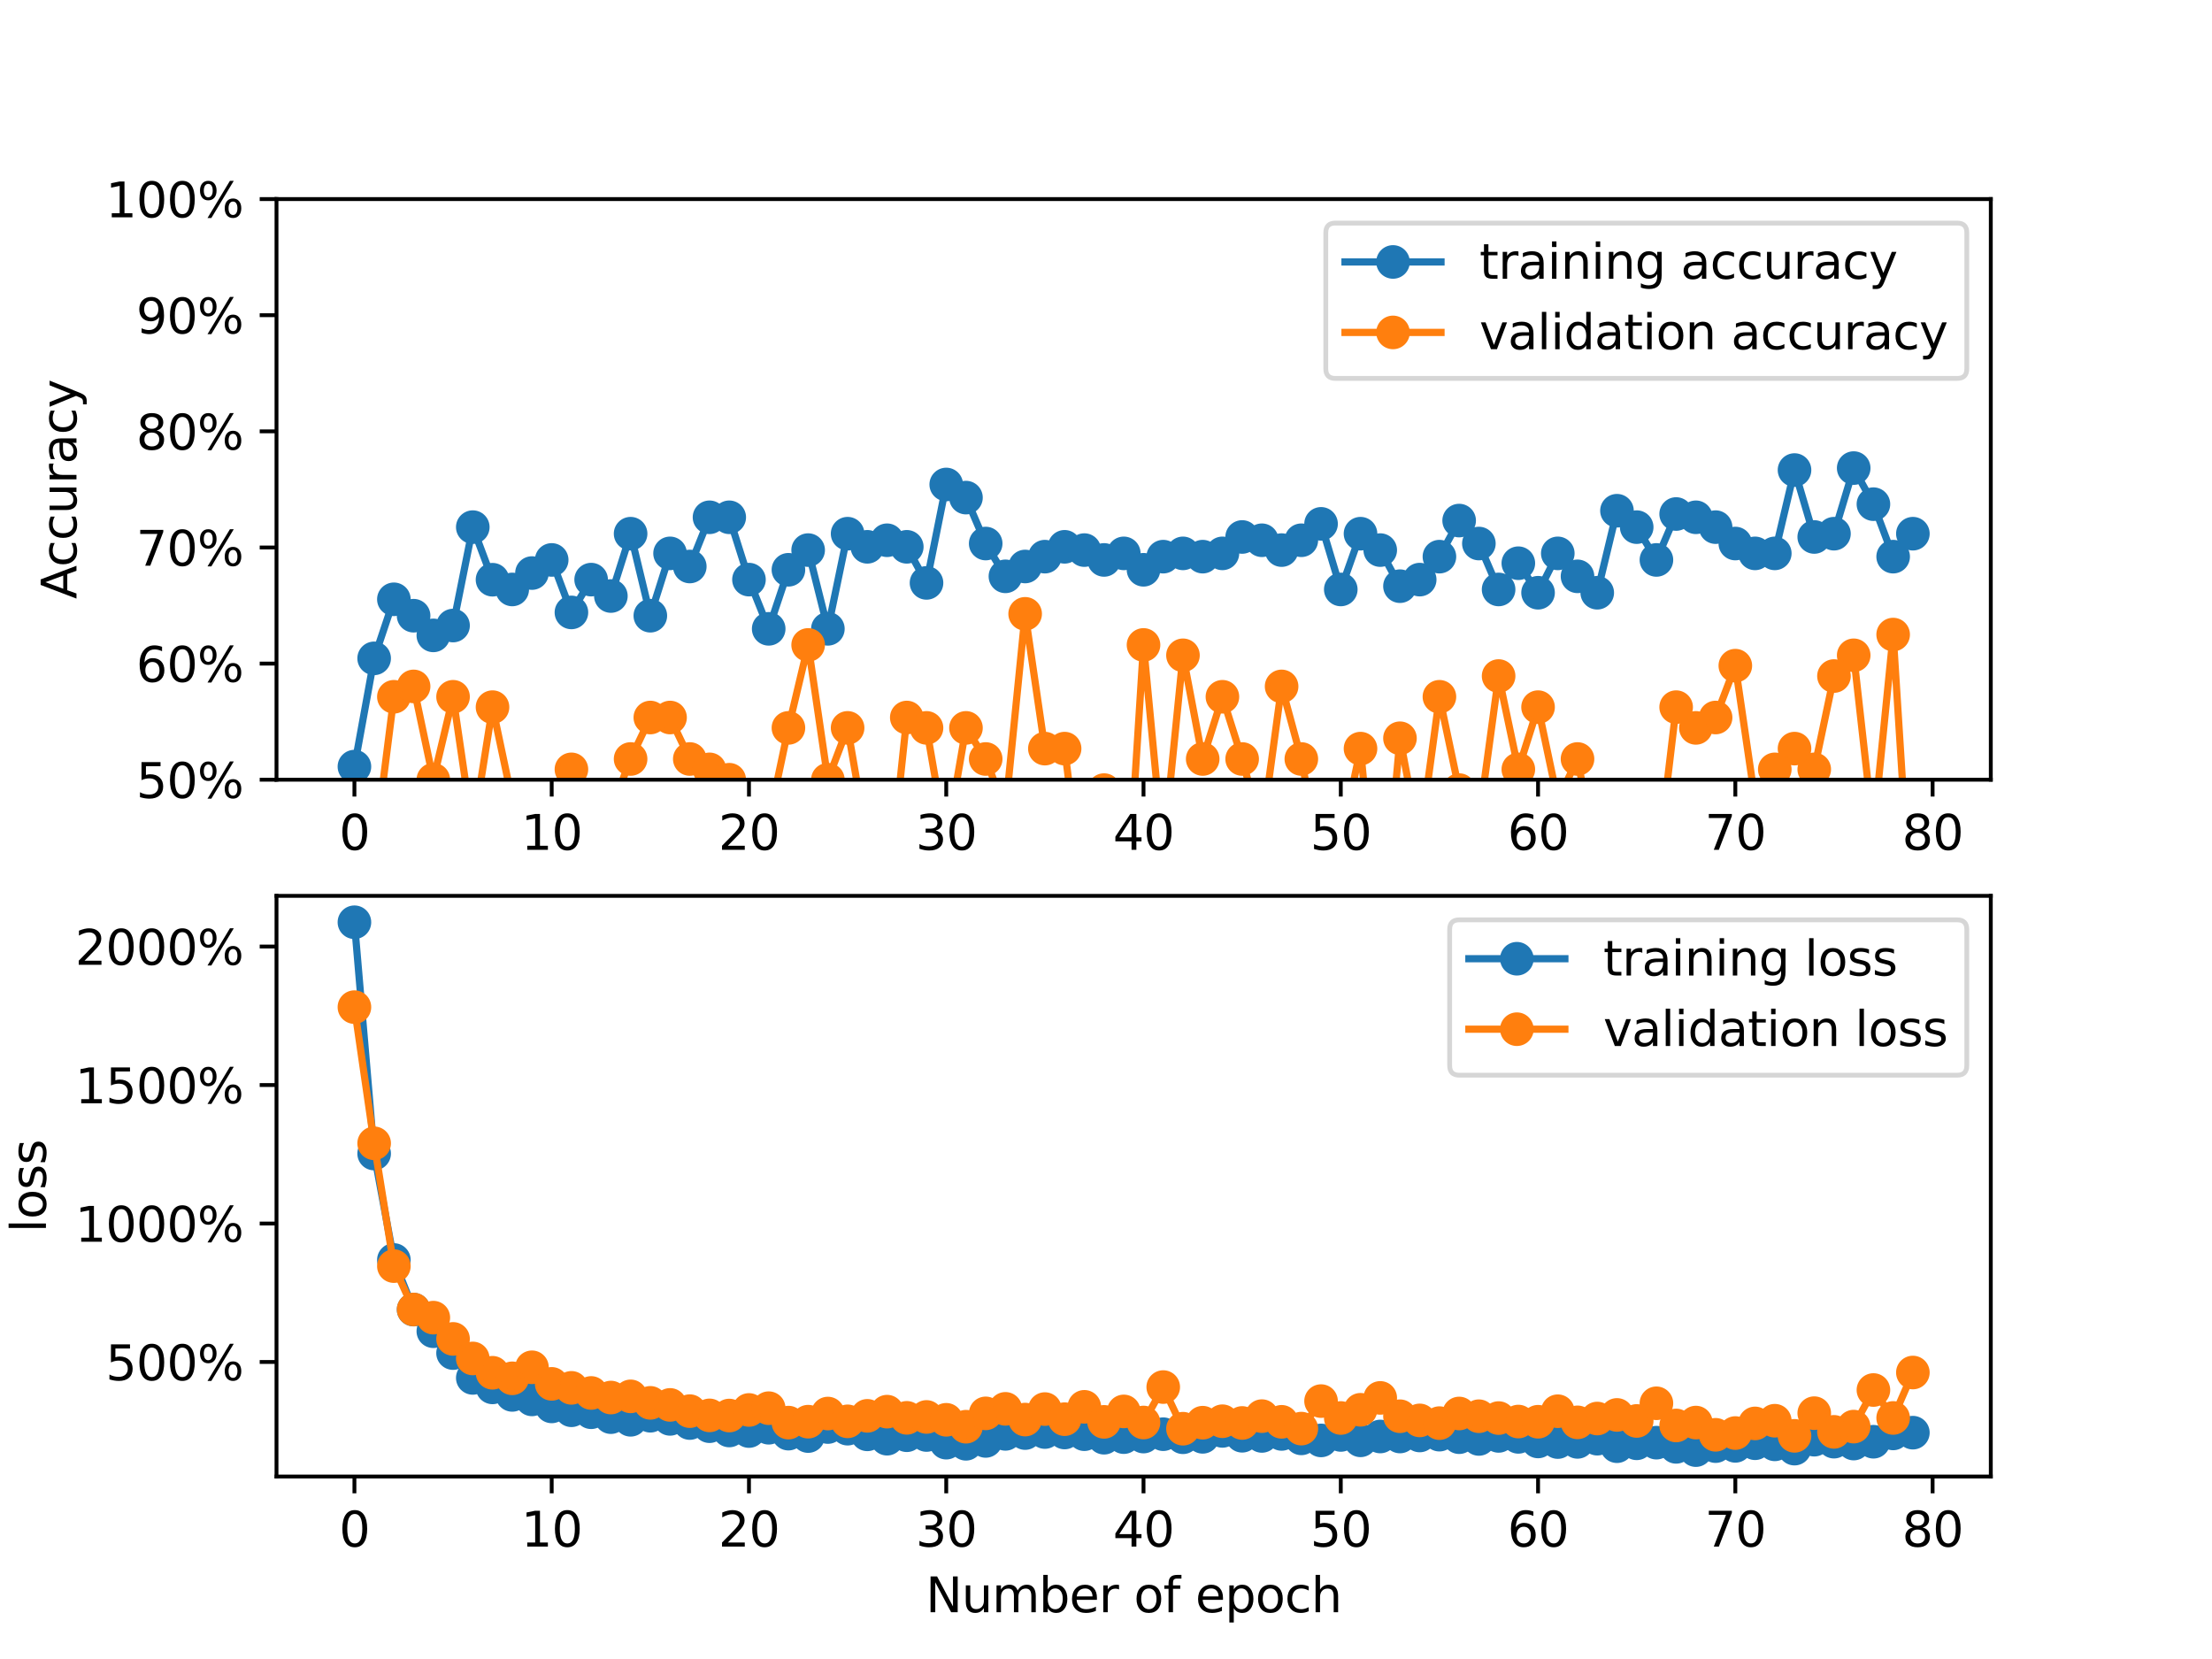 <?xml version="1.0" encoding="utf-8" standalone="no"?>
<!DOCTYPE svg PUBLIC "-//W3C//DTD SVG 1.1//EN"
  "http://www.w3.org/Graphics/SVG/1.1/DTD/svg11.dtd">
<svg xmlns:xlink="http://www.w3.org/1999/xlink" width="460.8pt" height="345.6pt" viewBox="0 0 460.8 345.6" xmlns="http://www.w3.org/2000/svg" version="1.1">
 <defs>
  <style type="text/css">*{stroke-linejoin: round; stroke-linecap: butt}</style>
 </defs>
 <g id="figure_1">
  <g id="patch_1">
   <path d="M 0 345.6 
L 460.8 345.6 
L 460.8 0 
L 0 0 
z
" style="fill: #ffffff"/>
  </g>
  <g id="axes_1">
   <g id="patch_2">
    <path d="M 57.6 162.432 
L 414.72 162.432 
L 414.72 41.472 
L 57.6 41.472 
z
" style="fill: #ffffff"/>
   </g>
   <g id="matplotlib.axis_1">
    <g id="xtick_1">
     <g id="line2d_1">
      <defs>
       <path id="m5e014fbd41" d="M 0 0 
L 0 3.5 
" style="stroke: #000000; stroke-width: 0.8"/>
      </defs>
      <g>
       <use xlink:href="#m5e014fbd41" x="73.833" y="162.432" style="stroke: #000000; stroke-width: 0.8"/>
      </g>
     </g>
     <g id="text_1">
      <!-- 0 -->
      <g transform="translate(70.651 177.03) scale(0.1 -0.1)">
       <defs>
        <path id="DejaVuSans-30" d="M 2034 4250 
Q 1547 4250 1301 3770 
Q 1056 3291 1056 2328 
Q 1056 1369 1301 889 
Q 1547 409 2034 409 
Q 2525 409 2770 889 
Q 3016 1369 3016 2328 
Q 3016 3291 2770 3770 
Q 2525 4250 2034 4250 
z
M 2034 4750 
Q 2819 4750 3233 4129 
Q 3647 3509 3647 2328 
Q 3647 1150 3233 529 
Q 2819 -91 2034 -91 
Q 1250 -91 836 529 
Q 422 1150 422 2328 
Q 422 3509 836 4129 
Q 1250 4750 2034 4750 
z
" transform="scale(0.016)"/>
       </defs>
       <use xlink:href="#DejaVuSans-30"/>
      </g>
     </g>
    </g>
    <g id="xtick_2">
     <g id="line2d_2">
      <g>
       <use xlink:href="#m5e014fbd41" x="114.928" y="162.432" style="stroke: #000000; stroke-width: 0.8"/>
      </g>
     </g>
     <g id="text_2">
      <!-- 10 -->
      <g transform="translate(108.566 177.03) scale(0.1 -0.1)">
       <defs>
        <path id="DejaVuSans-31" d="M 794 531 
L 1825 531 
L 1825 4091 
L 703 3866 
L 703 4441 
L 1819 4666 
L 2450 4666 
L 2450 531 
L 3481 531 
L 3481 0 
L 794 0 
L 794 531 
z
" transform="scale(0.016)"/>
       </defs>
       <use xlink:href="#DejaVuSans-31"/>
       <use xlink:href="#DejaVuSans-30" x="63.623"/>
      </g>
     </g>
    </g>
    <g id="xtick_3">
     <g id="line2d_3">
      <g>
       <use xlink:href="#m5e014fbd41" x="156.024" y="162.432" style="stroke: #000000; stroke-width: 0.8"/>
      </g>
     </g>
     <g id="text_3">
      <!-- 20 -->
      <g transform="translate(149.661 177.03) scale(0.1 -0.1)">
       <defs>
        <path id="DejaVuSans-32" d="M 1228 531 
L 3431 531 
L 3431 0 
L 469 0 
L 469 531 
Q 828 903 1448 1529 
Q 2069 2156 2228 2338 
Q 2531 2678 2651 2914 
Q 2772 3150 2772 3378 
Q 2772 3750 2511 3984 
Q 2250 4219 1831 4219 
Q 1534 4219 1204 4116 
Q 875 4013 500 3803 
L 500 4441 
Q 881 4594 1212 4672 
Q 1544 4750 1819 4750 
Q 2544 4750 2975 4387 
Q 3406 4025 3406 3419 
Q 3406 3131 3298 2873 
Q 3191 2616 2906 2266 
Q 2828 2175 2409 1742 
Q 1991 1309 1228 531 
z
" transform="scale(0.016)"/>
       </defs>
       <use xlink:href="#DejaVuSans-32"/>
       <use xlink:href="#DejaVuSans-30" x="63.623"/>
      </g>
     </g>
    </g>
    <g id="xtick_4">
     <g id="line2d_4">
      <g>
       <use xlink:href="#m5e014fbd41" x="197.119" y="162.432" style="stroke: #000000; stroke-width: 0.8"/>
      </g>
     </g>
     <g id="text_4">
      <!-- 30 -->
      <g transform="translate(190.757 177.03) scale(0.1 -0.1)">
       <defs>
        <path id="DejaVuSans-33" d="M 2597 2516 
Q 3050 2419 3304 2112 
Q 3559 1806 3559 1356 
Q 3559 666 3084 287 
Q 2609 -91 1734 -91 
Q 1441 -91 1130 -33 
Q 819 25 488 141 
L 488 750 
Q 750 597 1062 519 
Q 1375 441 1716 441 
Q 2309 441 2620 675 
Q 2931 909 2931 1356 
Q 2931 1769 2642 2001 
Q 2353 2234 1838 2234 
L 1294 2234 
L 1294 2753 
L 1863 2753 
Q 2328 2753 2575 2939 
Q 2822 3125 2822 3475 
Q 2822 3834 2567 4026 
Q 2313 4219 1838 4219 
Q 1578 4219 1281 4162 
Q 984 4106 628 3988 
L 628 4550 
Q 988 4650 1302 4700 
Q 1616 4750 1894 4750 
Q 2613 4750 3031 4423 
Q 3450 4097 3450 3541 
Q 3450 3153 3228 2886 
Q 3006 2619 2597 2516 
z
" transform="scale(0.016)"/>
       </defs>
       <use xlink:href="#DejaVuSans-33"/>
       <use xlink:href="#DejaVuSans-30" x="63.623"/>
      </g>
     </g>
    </g>
    <g id="xtick_5">
     <g id="line2d_5">
      <g>
       <use xlink:href="#m5e014fbd41" x="238.215" y="162.432" style="stroke: #000000; stroke-width: 0.8"/>
      </g>
     </g>
     <g id="text_5">
      <!-- 40 -->
      <g transform="translate(231.852 177.03) scale(0.1 -0.1)">
       <defs>
        <path id="DejaVuSans-34" d="M 2419 4116 
L 825 1625 
L 2419 1625 
L 2419 4116 
z
M 2253 4666 
L 3047 4666 
L 3047 1625 
L 3713 1625 
L 3713 1100 
L 3047 1100 
L 3047 0 
L 2419 0 
L 2419 1100 
L 313 1100 
L 313 1709 
L 2253 4666 
z
" transform="scale(0.016)"/>
       </defs>
       <use xlink:href="#DejaVuSans-34"/>
       <use xlink:href="#DejaVuSans-30" x="63.623"/>
      </g>
     </g>
    </g>
    <g id="xtick_6">
     <g id="line2d_6">
      <g>
       <use xlink:href="#m5e014fbd41" x="279.31" y="162.432" style="stroke: #000000; stroke-width: 0.8"/>
      </g>
     </g>
     <g id="text_6">
      <!-- 50 -->
      <g transform="translate(272.948 177.03) scale(0.1 -0.1)">
       <defs>
        <path id="DejaVuSans-35" d="M 691 4666 
L 3169 4666 
L 3169 4134 
L 1269 4134 
L 1269 2991 
Q 1406 3038 1543 3061 
Q 1681 3084 1819 3084 
Q 2600 3084 3056 2656 
Q 3513 2228 3513 1497 
Q 3513 744 3044 326 
Q 2575 -91 1722 -91 
Q 1428 -91 1123 -41 
Q 819 9 494 109 
L 494 744 
Q 775 591 1075 516 
Q 1375 441 1709 441 
Q 2250 441 2565 725 
Q 2881 1009 2881 1497 
Q 2881 1984 2565 2268 
Q 2250 2553 1709 2553 
Q 1456 2553 1204 2497 
Q 953 2441 691 2322 
L 691 4666 
z
" transform="scale(0.016)"/>
       </defs>
       <use xlink:href="#DejaVuSans-35"/>
       <use xlink:href="#DejaVuSans-30" x="63.623"/>
      </g>
     </g>
    </g>
    <g id="xtick_7">
     <g id="line2d_7">
      <g>
       <use xlink:href="#m5e014fbd41" x="320.406" y="162.432" style="stroke: #000000; stroke-width: 0.8"/>
      </g>
     </g>
     <g id="text_7">
      <!-- 60 -->
      <g transform="translate(314.043 177.03) scale(0.1 -0.1)">
       <defs>
        <path id="DejaVuSans-36" d="M 2113 2584 
Q 1688 2584 1439 2293 
Q 1191 2003 1191 1497 
Q 1191 994 1439 701 
Q 1688 409 2113 409 
Q 2538 409 2786 701 
Q 3034 994 3034 1497 
Q 3034 2003 2786 2293 
Q 2538 2584 2113 2584 
z
M 3366 4563 
L 3366 3988 
Q 3128 4100 2886 4159 
Q 2644 4219 2406 4219 
Q 1781 4219 1451 3797 
Q 1122 3375 1075 2522 
Q 1259 2794 1537 2939 
Q 1816 3084 2150 3084 
Q 2853 3084 3261 2657 
Q 3669 2231 3669 1497 
Q 3669 778 3244 343 
Q 2819 -91 2113 -91 
Q 1303 -91 875 529 
Q 447 1150 447 2328 
Q 447 3434 972 4092 
Q 1497 4750 2381 4750 
Q 2619 4750 2861 4703 
Q 3103 4656 3366 4563 
z
" transform="scale(0.016)"/>
       </defs>
       <use xlink:href="#DejaVuSans-36"/>
       <use xlink:href="#DejaVuSans-30" x="63.623"/>
      </g>
     </g>
    </g>
    <g id="xtick_8">
     <g id="line2d_8">
      <g>
       <use xlink:href="#m5e014fbd41" x="361.501" y="162.432" style="stroke: #000000; stroke-width: 0.8"/>
      </g>
     </g>
     <g id="text_8">
      <!-- 70 -->
      <g transform="translate(355.139 177.03) scale(0.1 -0.1)">
       <defs>
        <path id="DejaVuSans-37" d="M 525 4666 
L 3525 4666 
L 3525 4397 
L 1831 0 
L 1172 0 
L 2766 4134 
L 525 4134 
L 525 4666 
z
" transform="scale(0.016)"/>
       </defs>
       <use xlink:href="#DejaVuSans-37"/>
       <use xlink:href="#DejaVuSans-30" x="63.623"/>
      </g>
     </g>
    </g>
    <g id="xtick_9">
     <g id="line2d_9">
      <g>
       <use xlink:href="#m5e014fbd41" x="402.597" y="162.432" style="stroke: #000000; stroke-width: 0.8"/>
      </g>
     </g>
     <g id="text_9">
      <!-- 80 -->
      <g transform="translate(396.234 177.03) scale(0.1 -0.1)">
       <defs>
        <path id="DejaVuSans-38" d="M 2034 2216 
Q 1584 2216 1326 1975 
Q 1069 1734 1069 1313 
Q 1069 891 1326 650 
Q 1584 409 2034 409 
Q 2484 409 2743 651 
Q 3003 894 3003 1313 
Q 3003 1734 2745 1975 
Q 2488 2216 2034 2216 
z
M 1403 2484 
Q 997 2584 770 2862 
Q 544 3141 544 3541 
Q 544 4100 942 4425 
Q 1341 4750 2034 4750 
Q 2731 4750 3128 4425 
Q 3525 4100 3525 3541 
Q 3525 3141 3298 2862 
Q 3072 2584 2669 2484 
Q 3125 2378 3379 2068 
Q 3634 1759 3634 1313 
Q 3634 634 3220 271 
Q 2806 -91 2034 -91 
Q 1263 -91 848 271 
Q 434 634 434 1313 
Q 434 1759 690 2068 
Q 947 2378 1403 2484 
z
M 1172 3481 
Q 1172 3119 1398 2916 
Q 1625 2713 2034 2713 
Q 2441 2713 2670 2916 
Q 2900 3119 2900 3481 
Q 2900 3844 2670 4047 
Q 2441 4250 2034 4250 
Q 1625 4250 1398 4047 
Q 1172 3844 1172 3481 
z
" transform="scale(0.016)"/>
       </defs>
       <use xlink:href="#DejaVuSans-38"/>
       <use xlink:href="#DejaVuSans-30" x="63.623"/>
      </g>
     </g>
    </g>
   </g>
   <g id="matplotlib.axis_2">
    <g id="ytick_1">
     <g id="line2d_10">
      <defs>
       <path id="m08dc7b91fa" d="M 0 0 
L -3.5 0 
" style="stroke: #000000; stroke-width: 0.8"/>
      </defs>
      <g>
       <use xlink:href="#m08dc7b91fa" x="57.6" y="162.432" style="stroke: #000000; stroke-width: 0.8"/>
      </g>
     </g>
     <g id="text_10">
      <!-- 50% -->
      <g transform="translate(28.373 166.231) scale(0.1 -0.1)">
       <defs>
        <path id="DejaVuSans-25" d="M 4653 2053 
Q 4381 2053 4226 1822 
Q 4072 1591 4072 1178 
Q 4072 772 4226 539 
Q 4381 306 4653 306 
Q 4919 306 5073 539 
Q 5228 772 5228 1178 
Q 5228 1588 5073 1820 
Q 4919 2053 4653 2053 
z
M 4653 2450 
Q 5147 2450 5437 2106 
Q 5728 1763 5728 1178 
Q 5728 594 5436 251 
Q 5144 -91 4653 -91 
Q 4153 -91 3862 251 
Q 3572 594 3572 1178 
Q 3572 1766 3864 2108 
Q 4156 2450 4653 2450 
z
M 1428 4353 
Q 1159 4353 1004 4120 
Q 850 3888 850 3481 
Q 850 3069 1003 2837 
Q 1156 2606 1428 2606 
Q 1700 2606 1854 2837 
Q 2009 3069 2009 3481 
Q 2009 3884 1853 4118 
Q 1697 4353 1428 4353 
z
M 4250 4750 
L 4750 4750 
L 1831 -91 
L 1331 -91 
L 4250 4750 
z
M 1428 4750 
Q 1922 4750 2215 4408 
Q 2509 4066 2509 3481 
Q 2509 2891 2217 2550 
Q 1925 2209 1428 2209 
Q 931 2209 642 2551 
Q 353 2894 353 3481 
Q 353 4063 643 4406 
Q 934 4750 1428 4750 
z
" transform="scale(0.016)"/>
       </defs>
       <use xlink:href="#DejaVuSans-35"/>
       <use xlink:href="#DejaVuSans-30" x="63.623"/>
       <use xlink:href="#DejaVuSans-25" x="127.246"/>
      </g>
     </g>
    </g>
    <g id="ytick_2">
     <g id="line2d_11">
      <g>
       <use xlink:href="#m08dc7b91fa" x="57.6" y="138.24" style="stroke: #000000; stroke-width: 0.8"/>
      </g>
     </g>
     <g id="text_11">
      <!-- 60% -->
      <g transform="translate(28.373 142.039) scale(0.1 -0.1)">
       <use xlink:href="#DejaVuSans-36"/>
       <use xlink:href="#DejaVuSans-30" x="63.623"/>
       <use xlink:href="#DejaVuSans-25" x="127.246"/>
      </g>
     </g>
    </g>
    <g id="ytick_3">
     <g id="line2d_12">
      <g>
       <use xlink:href="#m08dc7b91fa" x="57.6" y="114.048" style="stroke: #000000; stroke-width: 0.8"/>
      </g>
     </g>
     <g id="text_12">
      <!-- 70% -->
      <g transform="translate(28.373 117.847) scale(0.1 -0.1)">
       <use xlink:href="#DejaVuSans-37"/>
       <use xlink:href="#DejaVuSans-30" x="63.623"/>
       <use xlink:href="#DejaVuSans-25" x="127.246"/>
      </g>
     </g>
    </g>
    <g id="ytick_4">
     <g id="line2d_13">
      <g>
       <use xlink:href="#m08dc7b91fa" x="57.6" y="89.856" style="stroke: #000000; stroke-width: 0.8"/>
      </g>
     </g>
     <g id="text_13">
      <!-- 80% -->
      <g transform="translate(28.373 93.655) scale(0.1 -0.1)">
       <use xlink:href="#DejaVuSans-38"/>
       <use xlink:href="#DejaVuSans-30" x="63.623"/>
       <use xlink:href="#DejaVuSans-25" x="127.246"/>
      </g>
     </g>
    </g>
    <g id="ytick_5">
     <g id="line2d_14">
      <g>
       <use xlink:href="#m08dc7b91fa" x="57.6" y="65.664" style="stroke: #000000; stroke-width: 0.8"/>
      </g>
     </g>
     <g id="text_14">
      <!-- 90% -->
      <g transform="translate(28.373 69.463) scale(0.1 -0.1)">
       <defs>
        <path id="DejaVuSans-39" d="M 703 97 
L 703 672 
Q 941 559 1184 500 
Q 1428 441 1663 441 
Q 2288 441 2617 861 
Q 2947 1281 2994 2138 
Q 2813 1869 2534 1725 
Q 2256 1581 1919 1581 
Q 1219 1581 811 2004 
Q 403 2428 403 3163 
Q 403 3881 828 4315 
Q 1253 4750 1959 4750 
Q 2769 4750 3195 4129 
Q 3622 3509 3622 2328 
Q 3622 1225 3098 567 
Q 2575 -91 1691 -91 
Q 1453 -91 1209 -44 
Q 966 3 703 97 
z
M 1959 2075 
Q 2384 2075 2632 2365 
Q 2881 2656 2881 3163 
Q 2881 3666 2632 3958 
Q 2384 4250 1959 4250 
Q 1534 4250 1286 3958 
Q 1038 3666 1038 3163 
Q 1038 2656 1286 2365 
Q 1534 2075 1959 2075 
z
" transform="scale(0.016)"/>
       </defs>
       <use xlink:href="#DejaVuSans-39"/>
       <use xlink:href="#DejaVuSans-30" x="63.623"/>
       <use xlink:href="#DejaVuSans-25" x="127.246"/>
      </g>
     </g>
    </g>
    <g id="ytick_6">
     <g id="line2d_15">
      <g>
       <use xlink:href="#m08dc7b91fa" x="57.6" y="41.472" style="stroke: #000000; stroke-width: 0.8"/>
      </g>
     </g>
     <g id="text_15">
      <!-- 100% -->
      <g transform="translate(22.011 45.271) scale(0.1 -0.1)">
       <use xlink:href="#DejaVuSans-31"/>
       <use xlink:href="#DejaVuSans-30" x="63.623"/>
       <use xlink:href="#DejaVuSans-30" x="127.246"/>
       <use xlink:href="#DejaVuSans-25" x="190.869"/>
      </g>
     </g>
    </g>
    <g id="text_16">
     <!-- Accuracy -->
     <g transform="translate(15.931 124.78) rotate(-90) scale(0.1 -0.1)">
      <defs>
       <path id="DejaVuSans-41" d="M 2188 4044 
L 1331 1722 
L 3047 1722 
L 2188 4044 
z
M 1831 4666 
L 2547 4666 
L 4325 0 
L 3669 0 
L 3244 1197 
L 1141 1197 
L 716 0 
L 50 0 
L 1831 4666 
z
" transform="scale(0.016)"/>
       <path id="DejaVuSans-63" d="M 3122 3366 
L 3122 2828 
Q 2878 2963 2633 3030 
Q 2388 3097 2138 3097 
Q 1578 3097 1268 2742 
Q 959 2388 959 1747 
Q 959 1106 1268 751 
Q 1578 397 2138 397 
Q 2388 397 2633 464 
Q 2878 531 3122 666 
L 3122 134 
Q 2881 22 2623 -34 
Q 2366 -91 2075 -91 
Q 1284 -91 818 406 
Q 353 903 353 1747 
Q 353 2603 823 3093 
Q 1294 3584 2113 3584 
Q 2378 3584 2631 3529 
Q 2884 3475 3122 3366 
z
" transform="scale(0.016)"/>
       <path id="DejaVuSans-75" d="M 544 1381 
L 544 3500 
L 1119 3500 
L 1119 1403 
Q 1119 906 1312 657 
Q 1506 409 1894 409 
Q 2359 409 2629 706 
Q 2900 1003 2900 1516 
L 2900 3500 
L 3475 3500 
L 3475 0 
L 2900 0 
L 2900 538 
Q 2691 219 2414 64 
Q 2138 -91 1772 -91 
Q 1169 -91 856 284 
Q 544 659 544 1381 
z
M 1991 3584 
L 1991 3584 
z
" transform="scale(0.016)"/>
       <path id="DejaVuSans-72" d="M 2631 2963 
Q 2534 3019 2420 3045 
Q 2306 3072 2169 3072 
Q 1681 3072 1420 2755 
Q 1159 2438 1159 1844 
L 1159 0 
L 581 0 
L 581 3500 
L 1159 3500 
L 1159 2956 
Q 1341 3275 1631 3429 
Q 1922 3584 2338 3584 
Q 2397 3584 2469 3576 
Q 2541 3569 2628 3553 
L 2631 2963 
z
" transform="scale(0.016)"/>
       <path id="DejaVuSans-61" d="M 2194 1759 
Q 1497 1759 1228 1600 
Q 959 1441 959 1056 
Q 959 750 1161 570 
Q 1363 391 1709 391 
Q 2188 391 2477 730 
Q 2766 1069 2766 1631 
L 2766 1759 
L 2194 1759 
z
M 3341 1997 
L 3341 0 
L 2766 0 
L 2766 531 
Q 2569 213 2275 61 
Q 1981 -91 1556 -91 
Q 1019 -91 701 211 
Q 384 513 384 1019 
Q 384 1609 779 1909 
Q 1175 2209 1959 2209 
L 2766 2209 
L 2766 2266 
Q 2766 2663 2505 2880 
Q 2244 3097 1772 3097 
Q 1472 3097 1187 3025 
Q 903 2953 641 2809 
L 641 3341 
Q 956 3463 1253 3523 
Q 1550 3584 1831 3584 
Q 2591 3584 2966 3190 
Q 3341 2797 3341 1997 
z
" transform="scale(0.016)"/>
       <path id="DejaVuSans-79" d="M 2059 -325 
Q 1816 -950 1584 -1140 
Q 1353 -1331 966 -1331 
L 506 -1331 
L 506 -850 
L 844 -850 
Q 1081 -850 1212 -737 
Q 1344 -625 1503 -206 
L 1606 56 
L 191 3500 
L 800 3500 
L 1894 763 
L 2988 3500 
L 3597 3500 
L 2059 -325 
z
" transform="scale(0.016)"/>
      </defs>
      <use xlink:href="#DejaVuSans-41"/>
      <use xlink:href="#DejaVuSans-63" x="66.658"/>
      <use xlink:href="#DejaVuSans-63" x="121.639"/>
      <use xlink:href="#DejaVuSans-75" x="176.619"/>
      <use xlink:href="#DejaVuSans-72" x="239.998"/>
      <use xlink:href="#DejaVuSans-61" x="281.111"/>
      <use xlink:href="#DejaVuSans-63" x="342.391"/>
      <use xlink:href="#DejaVuSans-79" x="397.371"/>
     </g>
    </g>
   </g>
   <g id="line2d_16">
    <path d="M 73.833 159.698 
L 77.942 137.147 
L 82.052 124.846 
L 86.161 128.263 
L 90.271 132.363 
L 94.38 130.313 
L 98.49 109.811 
L 102.6 120.768 
L 106.709 122.795 
L 110.819 119.378 
L 114.928 116.645 
L 119.038 127.579 
L 123.147 120.745 
L 127.257 124.162 
L 131.366 111.178 
L 135.476 128.263 
L 139.586 115.278 
L 143.695 118.012 
L 147.805 107.761 
L 151.914 107.761 
L 156.024 120.745 
L 160.133 130.996 
L 164.243 118.695 
L 168.352 114.595 
L 172.462 130.996 
L 176.572 111.178 
L 180.681 113.911 
L 184.791 112.545 
L 188.9 113.911 
L 193.01 121.429 
L 197.119 100.927 
L 201.229 103.66 
L 205.338 113.228 
L 209.448 120.062 
L 213.557 118.012 
L 217.667 115.961 
L 221.777 113.911 
L 225.886 114.595 
L 229.996 116.645 
L 234.105 115.278 
L 238.215 118.695 
L 242.324 115.961 
L 246.434 115.278 
L 250.543 115.961 
L 254.653 115.278 
L 258.763 111.861 
L 262.872 112.545 
L 266.982 114.595 
L 271.091 112.545 
L 275.201 109.128 
L 279.31 122.795 
L 283.42 111.178 
L 287.529 114.595 
L 291.639 122.112 
L 295.748 120.745 
L 299.858 115.961 
L 303.968 108.444 
L 308.077 113.228 
L 312.187 122.795 
L 316.296 117.328 
L 320.406 123.479 
L 324.515 115.278 
L 328.625 120.062 
L 332.734 123.479 
L 336.844 106.394 
L 340.954 109.811 
L 345.063 116.645 
L 349.173 107.077 
L 353.282 107.761 
L 357.392 109.811 
L 361.501 113.228 
L 365.611 115.278 
L 369.72 115.278 
L 373.83 97.92 
L 377.94 111.861 
L 382.049 111.178 
L 386.159 97.51 
L 390.268 105.027 
L 394.378 115.961 
L 398.487 111.178 
" clip-path="url(#pb9ea2e69c5)" style="fill: none; stroke: #1f77b4; stroke-width: 1.5; stroke-linecap: square"/>
    <defs>
     <path id="ma0dda2cff7" d="M 0 3 
C 0.796 3 1.559 2.684 2.121 2.121 
C 2.684 1.559 3 0.796 3 0 
C 3 -0.796 2.684 -1.559 2.121 -2.121 
C 1.559 -2.684 0.796 -3 0 -3 
C -0.796 -3 -1.559 -2.684 -2.121 -2.121 
C -2.684 -1.559 -3 -0.796 -3 0 
C -3 0.796 -2.684 1.559 -2.121 2.121 
C -1.559 2.684 -0.796 3 0 3 
z
" style="stroke: #1f77b4"/>
    </defs>
    <g clip-path="url(#pb9ea2e69c5)">
     <use xlink:href="#ma0dda2cff7" x="73.833" y="159.698" style="fill: #1f77b4; stroke: #1f77b4"/>
     <use xlink:href="#ma0dda2cff7" x="77.942" y="137.147" style="fill: #1f77b4; stroke: #1f77b4"/>
     <use xlink:href="#ma0dda2cff7" x="82.052" y="124.846" style="fill: #1f77b4; stroke: #1f77b4"/>
     <use xlink:href="#ma0dda2cff7" x="86.161" y="128.263" style="fill: #1f77b4; stroke: #1f77b4"/>
     <use xlink:href="#ma0dda2cff7" x="90.271" y="132.363" style="fill: #1f77b4; stroke: #1f77b4"/>
     <use xlink:href="#ma0dda2cff7" x="94.38" y="130.313" style="fill: #1f77b4; stroke: #1f77b4"/>
     <use xlink:href="#ma0dda2cff7" x="98.49" y="109.811" style="fill: #1f77b4; stroke: #1f77b4"/>
     <use xlink:href="#ma0dda2cff7" x="102.6" y="120.768" style="fill: #1f77b4; stroke: #1f77b4"/>
     <use xlink:href="#ma0dda2cff7" x="106.709" y="122.795" style="fill: #1f77b4; stroke: #1f77b4"/>
     <use xlink:href="#ma0dda2cff7" x="110.819" y="119.378" style="fill: #1f77b4; stroke: #1f77b4"/>
     <use xlink:href="#ma0dda2cff7" x="114.928" y="116.645" style="fill: #1f77b4; stroke: #1f77b4"/>
     <use xlink:href="#ma0dda2cff7" x="119.038" y="127.579" style="fill: #1f77b4; stroke: #1f77b4"/>
     <use xlink:href="#ma0dda2cff7" x="123.147" y="120.745" style="fill: #1f77b4; stroke: #1f77b4"/>
     <use xlink:href="#ma0dda2cff7" x="127.257" y="124.162" style="fill: #1f77b4; stroke: #1f77b4"/>
     <use xlink:href="#ma0dda2cff7" x="131.366" y="111.178" style="fill: #1f77b4; stroke: #1f77b4"/>
     <use xlink:href="#ma0dda2cff7" x="135.476" y="128.263" style="fill: #1f77b4; stroke: #1f77b4"/>
     <use xlink:href="#ma0dda2cff7" x="139.586" y="115.278" style="fill: #1f77b4; stroke: #1f77b4"/>
     <use xlink:href="#ma0dda2cff7" x="143.695" y="118.012" style="fill: #1f77b4; stroke: #1f77b4"/>
     <use xlink:href="#ma0dda2cff7" x="147.805" y="107.761" style="fill: #1f77b4; stroke: #1f77b4"/>
     <use xlink:href="#ma0dda2cff7" x="151.914" y="107.761" style="fill: #1f77b4; stroke: #1f77b4"/>
     <use xlink:href="#ma0dda2cff7" x="156.024" y="120.745" style="fill: #1f77b4; stroke: #1f77b4"/>
     <use xlink:href="#ma0dda2cff7" x="160.133" y="130.996" style="fill: #1f77b4; stroke: #1f77b4"/>
     <use xlink:href="#ma0dda2cff7" x="164.243" y="118.695" style="fill: #1f77b4; stroke: #1f77b4"/>
     <use xlink:href="#ma0dda2cff7" x="168.352" y="114.595" style="fill: #1f77b4; stroke: #1f77b4"/>
     <use xlink:href="#ma0dda2cff7" x="172.462" y="130.996" style="fill: #1f77b4; stroke: #1f77b4"/>
     <use xlink:href="#ma0dda2cff7" x="176.572" y="111.178" style="fill: #1f77b4; stroke: #1f77b4"/>
     <use xlink:href="#ma0dda2cff7" x="180.681" y="113.911" style="fill: #1f77b4; stroke: #1f77b4"/>
     <use xlink:href="#ma0dda2cff7" x="184.791" y="112.545" style="fill: #1f77b4; stroke: #1f77b4"/>
     <use xlink:href="#ma0dda2cff7" x="188.9" y="113.911" style="fill: #1f77b4; stroke: #1f77b4"/>
     <use xlink:href="#ma0dda2cff7" x="193.01" y="121.429" style="fill: #1f77b4; stroke: #1f77b4"/>
     <use xlink:href="#ma0dda2cff7" x="197.119" y="100.927" style="fill: #1f77b4; stroke: #1f77b4"/>
     <use xlink:href="#ma0dda2cff7" x="201.229" y="103.66" style="fill: #1f77b4; stroke: #1f77b4"/>
     <use xlink:href="#ma0dda2cff7" x="205.338" y="113.228" style="fill: #1f77b4; stroke: #1f77b4"/>
     <use xlink:href="#ma0dda2cff7" x="209.448" y="120.062" style="fill: #1f77b4; stroke: #1f77b4"/>
     <use xlink:href="#ma0dda2cff7" x="213.557" y="118.012" style="fill: #1f77b4; stroke: #1f77b4"/>
     <use xlink:href="#ma0dda2cff7" x="217.667" y="115.961" style="fill: #1f77b4; stroke: #1f77b4"/>
     <use xlink:href="#ma0dda2cff7" x="221.777" y="113.911" style="fill: #1f77b4; stroke: #1f77b4"/>
     <use xlink:href="#ma0dda2cff7" x="225.886" y="114.595" style="fill: #1f77b4; stroke: #1f77b4"/>
     <use xlink:href="#ma0dda2cff7" x="229.996" y="116.645" style="fill: #1f77b4; stroke: #1f77b4"/>
     <use xlink:href="#ma0dda2cff7" x="234.105" y="115.278" style="fill: #1f77b4; stroke: #1f77b4"/>
     <use xlink:href="#ma0dda2cff7" x="238.215" y="118.695" style="fill: #1f77b4; stroke: #1f77b4"/>
     <use xlink:href="#ma0dda2cff7" x="242.324" y="115.961" style="fill: #1f77b4; stroke: #1f77b4"/>
     <use xlink:href="#ma0dda2cff7" x="246.434" y="115.278" style="fill: #1f77b4; stroke: #1f77b4"/>
     <use xlink:href="#ma0dda2cff7" x="250.543" y="115.961" style="fill: #1f77b4; stroke: #1f77b4"/>
     <use xlink:href="#ma0dda2cff7" x="254.653" y="115.278" style="fill: #1f77b4; stroke: #1f77b4"/>
     <use xlink:href="#ma0dda2cff7" x="258.763" y="111.861" style="fill: #1f77b4; stroke: #1f77b4"/>
     <use xlink:href="#ma0dda2cff7" x="262.872" y="112.545" style="fill: #1f77b4; stroke: #1f77b4"/>
     <use xlink:href="#ma0dda2cff7" x="266.982" y="114.595" style="fill: #1f77b4; stroke: #1f77b4"/>
     <use xlink:href="#ma0dda2cff7" x="271.091" y="112.545" style="fill: #1f77b4; stroke: #1f77b4"/>
     <use xlink:href="#ma0dda2cff7" x="275.201" y="109.128" style="fill: #1f77b4; stroke: #1f77b4"/>
     <use xlink:href="#ma0dda2cff7" x="279.31" y="122.795" style="fill: #1f77b4; stroke: #1f77b4"/>
     <use xlink:href="#ma0dda2cff7" x="283.42" y="111.178" style="fill: #1f77b4; stroke: #1f77b4"/>
     <use xlink:href="#ma0dda2cff7" x="287.529" y="114.595" style="fill: #1f77b4; stroke: #1f77b4"/>
     <use xlink:href="#ma0dda2cff7" x="291.639" y="122.112" style="fill: #1f77b4; stroke: #1f77b4"/>
     <use xlink:href="#ma0dda2cff7" x="295.748" y="120.745" style="fill: #1f77b4; stroke: #1f77b4"/>
     <use xlink:href="#ma0dda2cff7" x="299.858" y="115.961" style="fill: #1f77b4; stroke: #1f77b4"/>
     <use xlink:href="#ma0dda2cff7" x="303.968" y="108.444" style="fill: #1f77b4; stroke: #1f77b4"/>
     <use xlink:href="#ma0dda2cff7" x="308.077" y="113.228" style="fill: #1f77b4; stroke: #1f77b4"/>
     <use xlink:href="#ma0dda2cff7" x="312.187" y="122.795" style="fill: #1f77b4; stroke: #1f77b4"/>
     <use xlink:href="#ma0dda2cff7" x="316.296" y="117.328" style="fill: #1f77b4; stroke: #1f77b4"/>
     <use xlink:href="#ma0dda2cff7" x="320.406" y="123.479" style="fill: #1f77b4; stroke: #1f77b4"/>
     <use xlink:href="#ma0dda2cff7" x="324.515" y="115.278" style="fill: #1f77b4; stroke: #1f77b4"/>
     <use xlink:href="#ma0dda2cff7" x="328.625" y="120.062" style="fill: #1f77b4; stroke: #1f77b4"/>
     <use xlink:href="#ma0dda2cff7" x="332.734" y="123.479" style="fill: #1f77b4; stroke: #1f77b4"/>
     <use xlink:href="#ma0dda2cff7" x="336.844" y="106.394" style="fill: #1f77b4; stroke: #1f77b4"/>
     <use xlink:href="#ma0dda2cff7" x="340.954" y="109.811" style="fill: #1f77b4; stroke: #1f77b4"/>
     <use xlink:href="#ma0dda2cff7" x="345.063" y="116.645" style="fill: #1f77b4; stroke: #1f77b4"/>
     <use xlink:href="#ma0dda2cff7" x="349.173" y="107.077" style="fill: #1f77b4; stroke: #1f77b4"/>
     <use xlink:href="#ma0dda2cff7" x="353.282" y="107.761" style="fill: #1f77b4; stroke: #1f77b4"/>
     <use xlink:href="#ma0dda2cff7" x="357.392" y="109.811" style="fill: #1f77b4; stroke: #1f77b4"/>
     <use xlink:href="#ma0dda2cff7" x="361.501" y="113.228" style="fill: #1f77b4; stroke: #1f77b4"/>
     <use xlink:href="#ma0dda2cff7" x="365.611" y="115.278" style="fill: #1f77b4; stroke: #1f77b4"/>
     <use xlink:href="#ma0dda2cff7" x="369.72" y="115.278" style="fill: #1f77b4; stroke: #1f77b4"/>
     <use xlink:href="#ma0dda2cff7" x="373.83" y="97.92" style="fill: #1f77b4; stroke: #1f77b4"/>
     <use xlink:href="#ma0dda2cff7" x="377.94" y="111.861" style="fill: #1f77b4; stroke: #1f77b4"/>
     <use xlink:href="#ma0dda2cff7" x="382.049" y="111.178" style="fill: #1f77b4; stroke: #1f77b4"/>
     <use xlink:href="#ma0dda2cff7" x="386.159" y="97.51" style="fill: #1f77b4; stroke: #1f77b4"/>
     <use xlink:href="#ma0dda2cff7" x="390.268" y="105.027" style="fill: #1f77b4; stroke: #1f77b4"/>
     <use xlink:href="#ma0dda2cff7" x="394.378" y="115.961" style="fill: #1f77b4; stroke: #1f77b4"/>
     <use xlink:href="#ma0dda2cff7" x="398.487" y="111.178" style="fill: #1f77b4; stroke: #1f77b4"/>
    </g>
   </g>
   <g id="line2d_17">
    <path d="M 73.833 188.352 
L 77.942 177.552 
L 82.052 145.152 
L 86.161 142.992 
L 90.271 162.432 
L 94.38 145.152 
L 98.49 173.232 
L 102.6 147.312 
L 106.709 166.752 
L 110.819 166.752 
L 114.928 177.552 
L 119.038 160.272 
L 123.147 181.872 
L 127.257 168.912 
L 131.366 158.112 
L 135.476 149.472 
L 139.586 149.472 
L 143.695 158.112 
L 147.805 160.272 
L 151.914 162.432 
L 156.024 179.712 
L 160.133 171.072 
L 164.243 151.632 
L 168.352 134.352 
L 172.462 162.432 
L 176.572 151.632 
L 180.681 175.392 
L 184.791 188.352 
L 188.9 149.472 
L 193.01 151.632 
L 197.119 175.392 
L 201.229 151.632 
L 205.338 158.112 
L 209.448 168.912 
L 213.557 127.872 
L 217.667 155.952 
L 221.777 155.952 
L 225.886 188.352 
L 229.996 164.592 
L 234.105 199.152 
L 238.215 134.352 
L 242.324 177.552 
L 246.434 136.512 
L 250.543 158.112 
L 254.653 145.152 
L 258.763 158.112 
L 262.872 173.232 
L 266.982 142.992 
L 271.091 158.112 
L 275.201 179.712 
L 279.31 175.392 
L 283.42 155.952 
L 287.529 199.152 
L 291.639 153.792 
L 295.748 175.392 
L 299.858 145.152 
L 303.968 164.592 
L 308.077 171.072 
L 312.187 140.832 
L 316.296 160.272 
L 320.406 147.312 
L 324.515 166.752 
L 328.625 158.112 
L 332.734 179.712 
L 336.844 166.752 
L 340.954 166.752 
L 345.063 181.872 
L 349.173 147.312 
L 353.282 151.632 
L 357.392 149.472 
L 361.501 138.672 
L 365.611 166.752 
L 369.72 160.272 
L 373.83 155.952 
L 377.94 160.272 
L 382.049 140.832 
L 386.159 136.512 
L 390.268 173.232 
L 394.378 132.192 
L 398.487 196.992 
" clip-path="url(#pb9ea2e69c5)" style="fill: none; stroke: #ff7f0e; stroke-width: 1.5; stroke-linecap: square"/>
    <defs>
     <path id="m659af78cdb" d="M 0 3 
C 0.796 3 1.559 2.684 2.121 2.121 
C 2.684 1.559 3 0.796 3 0 
C 3 -0.796 2.684 -1.559 2.121 -2.121 
C 1.559 -2.684 0.796 -3 0 -3 
C -0.796 -3 -1.559 -2.684 -2.121 -2.121 
C -2.684 -1.559 -3 -0.796 -3 0 
C -3 0.796 -2.684 1.559 -2.121 2.121 
C -1.559 2.684 -0.796 3 0 3 
z
" style="stroke: #ff7f0e"/>
    </defs>
    <g clip-path="url(#pb9ea2e69c5)">
     <use xlink:href="#m659af78cdb" x="73.833" y="188.352" style="fill: #ff7f0e; stroke: #ff7f0e"/>
     <use xlink:href="#m659af78cdb" x="77.942" y="177.552" style="fill: #ff7f0e; stroke: #ff7f0e"/>
     <use xlink:href="#m659af78cdb" x="82.052" y="145.152" style="fill: #ff7f0e; stroke: #ff7f0e"/>
     <use xlink:href="#m659af78cdb" x="86.161" y="142.992" style="fill: #ff7f0e; stroke: #ff7f0e"/>
     <use xlink:href="#m659af78cdb" x="90.271" y="162.432" style="fill: #ff7f0e; stroke: #ff7f0e"/>
     <use xlink:href="#m659af78cdb" x="94.38" y="145.152" style="fill: #ff7f0e; stroke: #ff7f0e"/>
     <use xlink:href="#m659af78cdb" x="98.49" y="173.232" style="fill: #ff7f0e; stroke: #ff7f0e"/>
     <use xlink:href="#m659af78cdb" x="102.6" y="147.312" style="fill: #ff7f0e; stroke: #ff7f0e"/>
     <use xlink:href="#m659af78cdb" x="106.709" y="166.752" style="fill: #ff7f0e; stroke: #ff7f0e"/>
     <use xlink:href="#m659af78cdb" x="110.819" y="166.752" style="fill: #ff7f0e; stroke: #ff7f0e"/>
     <use xlink:href="#m659af78cdb" x="114.928" y="177.552" style="fill: #ff7f0e; stroke: #ff7f0e"/>
     <use xlink:href="#m659af78cdb" x="119.038" y="160.272" style="fill: #ff7f0e; stroke: #ff7f0e"/>
     <use xlink:href="#m659af78cdb" x="123.147" y="181.872" style="fill: #ff7f0e; stroke: #ff7f0e"/>
     <use xlink:href="#m659af78cdb" x="127.257" y="168.912" style="fill: #ff7f0e; stroke: #ff7f0e"/>
     <use xlink:href="#m659af78cdb" x="131.366" y="158.112" style="fill: #ff7f0e; stroke: #ff7f0e"/>
     <use xlink:href="#m659af78cdb" x="135.476" y="149.472" style="fill: #ff7f0e; stroke: #ff7f0e"/>
     <use xlink:href="#m659af78cdb" x="139.586" y="149.472" style="fill: #ff7f0e; stroke: #ff7f0e"/>
     <use xlink:href="#m659af78cdb" x="143.695" y="158.112" style="fill: #ff7f0e; stroke: #ff7f0e"/>
     <use xlink:href="#m659af78cdb" x="147.805" y="160.272" style="fill: #ff7f0e; stroke: #ff7f0e"/>
     <use xlink:href="#m659af78cdb" x="151.914" y="162.432" style="fill: #ff7f0e; stroke: #ff7f0e"/>
     <use xlink:href="#m659af78cdb" x="156.024" y="179.712" style="fill: #ff7f0e; stroke: #ff7f0e"/>
     <use xlink:href="#m659af78cdb" x="160.133" y="171.072" style="fill: #ff7f0e; stroke: #ff7f0e"/>
     <use xlink:href="#m659af78cdb" x="164.243" y="151.632" style="fill: #ff7f0e; stroke: #ff7f0e"/>
     <use xlink:href="#m659af78cdb" x="168.352" y="134.352" style="fill: #ff7f0e; stroke: #ff7f0e"/>
     <use xlink:href="#m659af78cdb" x="172.462" y="162.432" style="fill: #ff7f0e; stroke: #ff7f0e"/>
     <use xlink:href="#m659af78cdb" x="176.572" y="151.632" style="fill: #ff7f0e; stroke: #ff7f0e"/>
     <use xlink:href="#m659af78cdb" x="180.681" y="175.392" style="fill: #ff7f0e; stroke: #ff7f0e"/>
     <use xlink:href="#m659af78cdb" x="184.791" y="188.352" style="fill: #ff7f0e; stroke: #ff7f0e"/>
     <use xlink:href="#m659af78cdb" x="188.9" y="149.472" style="fill: #ff7f0e; stroke: #ff7f0e"/>
     <use xlink:href="#m659af78cdb" x="193.01" y="151.632" style="fill: #ff7f0e; stroke: #ff7f0e"/>
     <use xlink:href="#m659af78cdb" x="197.119" y="175.392" style="fill: #ff7f0e; stroke: #ff7f0e"/>
     <use xlink:href="#m659af78cdb" x="201.229" y="151.632" style="fill: #ff7f0e; stroke: #ff7f0e"/>
     <use xlink:href="#m659af78cdb" x="205.338" y="158.112" style="fill: #ff7f0e; stroke: #ff7f0e"/>
     <use xlink:href="#m659af78cdb" x="209.448" y="168.912" style="fill: #ff7f0e; stroke: #ff7f0e"/>
     <use xlink:href="#m659af78cdb" x="213.557" y="127.872" style="fill: #ff7f0e; stroke: #ff7f0e"/>
     <use xlink:href="#m659af78cdb" x="217.667" y="155.952" style="fill: #ff7f0e; stroke: #ff7f0e"/>
     <use xlink:href="#m659af78cdb" x="221.777" y="155.952" style="fill: #ff7f0e; stroke: #ff7f0e"/>
     <use xlink:href="#m659af78cdb" x="225.886" y="188.352" style="fill: #ff7f0e; stroke: #ff7f0e"/>
     <use xlink:href="#m659af78cdb" x="229.996" y="164.592" style="fill: #ff7f0e; stroke: #ff7f0e"/>
     <use xlink:href="#m659af78cdb" x="234.105" y="199.152" style="fill: #ff7f0e; stroke: #ff7f0e"/>
     <use xlink:href="#m659af78cdb" x="238.215" y="134.352" style="fill: #ff7f0e; stroke: #ff7f0e"/>
     <use xlink:href="#m659af78cdb" x="242.324" y="177.552" style="fill: #ff7f0e; stroke: #ff7f0e"/>
     <use xlink:href="#m659af78cdb" x="246.434" y="136.512" style="fill: #ff7f0e; stroke: #ff7f0e"/>
     <use xlink:href="#m659af78cdb" x="250.543" y="158.112" style="fill: #ff7f0e; stroke: #ff7f0e"/>
     <use xlink:href="#m659af78cdb" x="254.653" y="145.152" style="fill: #ff7f0e; stroke: #ff7f0e"/>
     <use xlink:href="#m659af78cdb" x="258.763" y="158.112" style="fill: #ff7f0e; stroke: #ff7f0e"/>
     <use xlink:href="#m659af78cdb" x="262.872" y="173.232" style="fill: #ff7f0e; stroke: #ff7f0e"/>
     <use xlink:href="#m659af78cdb" x="266.982" y="142.992" style="fill: #ff7f0e; stroke: #ff7f0e"/>
     <use xlink:href="#m659af78cdb" x="271.091" y="158.112" style="fill: #ff7f0e; stroke: #ff7f0e"/>
     <use xlink:href="#m659af78cdb" x="275.201" y="179.712" style="fill: #ff7f0e; stroke: #ff7f0e"/>
     <use xlink:href="#m659af78cdb" x="279.31" y="175.392" style="fill: #ff7f0e; stroke: #ff7f0e"/>
     <use xlink:href="#m659af78cdb" x="283.42" y="155.952" style="fill: #ff7f0e; stroke: #ff7f0e"/>
     <use xlink:href="#m659af78cdb" x="287.529" y="199.152" style="fill: #ff7f0e; stroke: #ff7f0e"/>
     <use xlink:href="#m659af78cdb" x="291.639" y="153.792" style="fill: #ff7f0e; stroke: #ff7f0e"/>
     <use xlink:href="#m659af78cdb" x="295.748" y="175.392" style="fill: #ff7f0e; stroke: #ff7f0e"/>
     <use xlink:href="#m659af78cdb" x="299.858" y="145.152" style="fill: #ff7f0e; stroke: #ff7f0e"/>
     <use xlink:href="#m659af78cdb" x="303.968" y="164.592" style="fill: #ff7f0e; stroke: #ff7f0e"/>
     <use xlink:href="#m659af78cdb" x="308.077" y="171.072" style="fill: #ff7f0e; stroke: #ff7f0e"/>
     <use xlink:href="#m659af78cdb" x="312.187" y="140.832" style="fill: #ff7f0e; stroke: #ff7f0e"/>
     <use xlink:href="#m659af78cdb" x="316.296" y="160.272" style="fill: #ff7f0e; stroke: #ff7f0e"/>
     <use xlink:href="#m659af78cdb" x="320.406" y="147.312" style="fill: #ff7f0e; stroke: #ff7f0e"/>
     <use xlink:href="#m659af78cdb" x="324.515" y="166.752" style="fill: #ff7f0e; stroke: #ff7f0e"/>
     <use xlink:href="#m659af78cdb" x="328.625" y="158.112" style="fill: #ff7f0e; stroke: #ff7f0e"/>
     <use xlink:href="#m659af78cdb" x="332.734" y="179.712" style="fill: #ff7f0e; stroke: #ff7f0e"/>
     <use xlink:href="#m659af78cdb" x="336.844" y="166.752" style="fill: #ff7f0e; stroke: #ff7f0e"/>
     <use xlink:href="#m659af78cdb" x="340.954" y="166.752" style="fill: #ff7f0e; stroke: #ff7f0e"/>
     <use xlink:href="#m659af78cdb" x="345.063" y="181.872" style="fill: #ff7f0e; stroke: #ff7f0e"/>
     <use xlink:href="#m659af78cdb" x="349.173" y="147.312" style="fill: #ff7f0e; stroke: #ff7f0e"/>
     <use xlink:href="#m659af78cdb" x="353.282" y="151.632" style="fill: #ff7f0e; stroke: #ff7f0e"/>
     <use xlink:href="#m659af78cdb" x="357.392" y="149.472" style="fill: #ff7f0e; stroke: #ff7f0e"/>
     <use xlink:href="#m659af78cdb" x="361.501" y="138.672" style="fill: #ff7f0e; stroke: #ff7f0e"/>
     <use xlink:href="#m659af78cdb" x="365.611" y="166.752" style="fill: #ff7f0e; stroke: #ff7f0e"/>
     <use xlink:href="#m659af78cdb" x="369.72" y="160.272" style="fill: #ff7f0e; stroke: #ff7f0e"/>
     <use xlink:href="#m659af78cdb" x="373.83" y="155.952" style="fill: #ff7f0e; stroke: #ff7f0e"/>
     <use xlink:href="#m659af78cdb" x="377.94" y="160.272" style="fill: #ff7f0e; stroke: #ff7f0e"/>
     <use xlink:href="#m659af78cdb" x="382.049" y="140.832" style="fill: #ff7f0e; stroke: #ff7f0e"/>
     <use xlink:href="#m659af78cdb" x="386.159" y="136.512" style="fill: #ff7f0e; stroke: #ff7f0e"/>
     <use xlink:href="#m659af78cdb" x="390.268" y="173.232" style="fill: #ff7f0e; stroke: #ff7f0e"/>
     <use xlink:href="#m659af78cdb" x="394.378" y="132.192" style="fill: #ff7f0e; stroke: #ff7f0e"/>
     <use xlink:href="#m659af78cdb" x="398.487" y="196.992" style="fill: #ff7f0e; stroke: #ff7f0e"/>
    </g>
   </g>
   <g id="patch_3">
    <path d="M 57.6 162.432 
L 57.6 41.472 
" style="fill: none; stroke: #000000; stroke-width: 0.8; stroke-linejoin: miter; stroke-linecap: square"/>
   </g>
   <g id="patch_4">
    <path d="M 414.72 162.432 
L 414.72 41.472 
" style="fill: none; stroke: #000000; stroke-width: 0.8; stroke-linejoin: miter; stroke-linecap: square"/>
   </g>
   <g id="patch_5">
    <path d="M 57.6 162.432 
L 414.72 162.432 
" style="fill: none; stroke: #000000; stroke-width: 0.8; stroke-linejoin: miter; stroke-linecap: square"/>
   </g>
   <g id="patch_6">
    <path d="M 57.6 41.472 
L 414.72 41.472 
" style="fill: none; stroke: #000000; stroke-width: 0.8; stroke-linejoin: miter; stroke-linecap: square"/>
   </g>
   <g id="legend_1">
    <g id="patch_7">
     <path d="M 278.189 78.828 
L 407.72 78.828 
Q 409.72 78.828 409.72 76.828 
L 409.72 48.472 
Q 409.72 46.472 407.72 46.472 
L 278.189 46.472 
Q 276.189 46.472 276.189 48.472 
L 276.189 76.828 
Q 276.189 78.828 278.189 78.828 
z
" style="fill: #ffffff; opacity: 0.8; stroke: #cccccc; stroke-linejoin: miter"/>
    </g>
    <g id="line2d_18">
     <path d="M 280.189 54.57 
L 290.189 54.57 
L 300.189 54.57 
" style="fill: none; stroke: #1f77b4; stroke-width: 1.5; stroke-linecap: square"/>
     <g>
      <use xlink:href="#ma0dda2cff7" x="290.189" y="54.57" style="fill: #1f77b4; stroke: #1f77b4"/>
     </g>
    </g>
    <g id="text_17">
     <!-- training accuracy -->
     <g transform="translate(308.189 58.07) scale(0.1 -0.1)">
      <defs>
       <path id="DejaVuSans-74" d="M 1172 4494 
L 1172 3500 
L 2356 3500 
L 2356 3053 
L 1172 3053 
L 1172 1153 
Q 1172 725 1289 603 
Q 1406 481 1766 481 
L 2356 481 
L 2356 0 
L 1766 0 
Q 1100 0 847 248 
Q 594 497 594 1153 
L 594 3053 
L 172 3053 
L 172 3500 
L 594 3500 
L 594 4494 
L 1172 4494 
z
" transform="scale(0.016)"/>
       <path id="DejaVuSans-69" d="M 603 3500 
L 1178 3500 
L 1178 0 
L 603 0 
L 603 3500 
z
M 603 4863 
L 1178 4863 
L 1178 4134 
L 603 4134 
L 603 4863 
z
" transform="scale(0.016)"/>
       <path id="DejaVuSans-6e" d="M 3513 2113 
L 3513 0 
L 2938 0 
L 2938 2094 
Q 2938 2591 2744 2837 
Q 2550 3084 2163 3084 
Q 1697 3084 1428 2787 
Q 1159 2491 1159 1978 
L 1159 0 
L 581 0 
L 581 3500 
L 1159 3500 
L 1159 2956 
Q 1366 3272 1645 3428 
Q 1925 3584 2291 3584 
Q 2894 3584 3203 3211 
Q 3513 2838 3513 2113 
z
" transform="scale(0.016)"/>
       <path id="DejaVuSans-67" d="M 2906 1791 
Q 2906 2416 2648 2759 
Q 2391 3103 1925 3103 
Q 1463 3103 1205 2759 
Q 947 2416 947 1791 
Q 947 1169 1205 825 
Q 1463 481 1925 481 
Q 2391 481 2648 825 
Q 2906 1169 2906 1791 
z
M 3481 434 
Q 3481 -459 3084 -895 
Q 2688 -1331 1869 -1331 
Q 1566 -1331 1297 -1286 
Q 1028 -1241 775 -1147 
L 775 -588 
Q 1028 -725 1275 -790 
Q 1522 -856 1778 -856 
Q 2344 -856 2625 -561 
Q 2906 -266 2906 331 
L 2906 616 
Q 2728 306 2450 153 
Q 2172 0 1784 0 
Q 1141 0 747 490 
Q 353 981 353 1791 
Q 353 2603 747 3093 
Q 1141 3584 1784 3584 
Q 2172 3584 2450 3431 
Q 2728 3278 2906 2969 
L 2906 3500 
L 3481 3500 
L 3481 434 
z
" transform="scale(0.016)"/>
       <path id="DejaVuSans-20" transform="scale(0.016)"/>
      </defs>
      <use xlink:href="#DejaVuSans-74"/>
      <use xlink:href="#DejaVuSans-72" x="39.209"/>
      <use xlink:href="#DejaVuSans-61" x="80.322"/>
      <use xlink:href="#DejaVuSans-69" x="141.602"/>
      <use xlink:href="#DejaVuSans-6e" x="169.385"/>
      <use xlink:href="#DejaVuSans-69" x="232.764"/>
      <use xlink:href="#DejaVuSans-6e" x="260.547"/>
      <use xlink:href="#DejaVuSans-67" x="323.926"/>
      <use xlink:href="#DejaVuSans-20" x="387.402"/>
      <use xlink:href="#DejaVuSans-61" x="419.189"/>
      <use xlink:href="#DejaVuSans-63" x="480.469"/>
      <use xlink:href="#DejaVuSans-63" x="535.449"/>
      <use xlink:href="#DejaVuSans-75" x="590.43"/>
      <use xlink:href="#DejaVuSans-72" x="653.809"/>
      <use xlink:href="#DejaVuSans-61" x="694.922"/>
      <use xlink:href="#DejaVuSans-63" x="756.201"/>
      <use xlink:href="#DejaVuSans-79" x="811.182"/>
     </g>
    </g>
    <g id="line2d_19">
     <path d="M 280.189 69.249 
L 290.189 69.249 
L 300.189 69.249 
" style="fill: none; stroke: #ff7f0e; stroke-width: 1.5; stroke-linecap: square"/>
     <g>
      <use xlink:href="#m659af78cdb" x="290.189" y="69.249" style="fill: #ff7f0e; stroke: #ff7f0e"/>
     </g>
    </g>
    <g id="text_18">
     <!-- validation accuracy -->
     <g transform="translate(308.189 72.749) scale(0.1 -0.1)">
      <defs>
       <path id="DejaVuSans-76" d="M 191 3500 
L 800 3500 
L 1894 563 
L 2988 3500 
L 3597 3500 
L 2284 0 
L 1503 0 
L 191 3500 
z
" transform="scale(0.016)"/>
       <path id="DejaVuSans-6c" d="M 603 4863 
L 1178 4863 
L 1178 0 
L 603 0 
L 603 4863 
z
" transform="scale(0.016)"/>
       <path id="DejaVuSans-64" d="M 2906 2969 
L 2906 4863 
L 3481 4863 
L 3481 0 
L 2906 0 
L 2906 525 
Q 2725 213 2448 61 
Q 2172 -91 1784 -91 
Q 1150 -91 751 415 
Q 353 922 353 1747 
Q 353 2572 751 3078 
Q 1150 3584 1784 3584 
Q 2172 3584 2448 3432 
Q 2725 3281 2906 2969 
z
M 947 1747 
Q 947 1113 1208 752 
Q 1469 391 1925 391 
Q 2381 391 2643 752 
Q 2906 1113 2906 1747 
Q 2906 2381 2643 2742 
Q 2381 3103 1925 3103 
Q 1469 3103 1208 2742 
Q 947 2381 947 1747 
z
" transform="scale(0.016)"/>
       <path id="DejaVuSans-6f" d="M 1959 3097 
Q 1497 3097 1228 2736 
Q 959 2375 959 1747 
Q 959 1119 1226 758 
Q 1494 397 1959 397 
Q 2419 397 2687 759 
Q 2956 1122 2956 1747 
Q 2956 2369 2687 2733 
Q 2419 3097 1959 3097 
z
M 1959 3584 
Q 2709 3584 3137 3096 
Q 3566 2609 3566 1747 
Q 3566 888 3137 398 
Q 2709 -91 1959 -91 
Q 1206 -91 779 398 
Q 353 888 353 1747 
Q 353 2609 779 3096 
Q 1206 3584 1959 3584 
z
" transform="scale(0.016)"/>
      </defs>
      <use xlink:href="#DejaVuSans-76"/>
      <use xlink:href="#DejaVuSans-61" x="59.18"/>
      <use xlink:href="#DejaVuSans-6c" x="120.459"/>
      <use xlink:href="#DejaVuSans-69" x="148.242"/>
      <use xlink:href="#DejaVuSans-64" x="176.025"/>
      <use xlink:href="#DejaVuSans-61" x="239.502"/>
      <use xlink:href="#DejaVuSans-74" x="300.781"/>
      <use xlink:href="#DejaVuSans-69" x="339.99"/>
      <use xlink:href="#DejaVuSans-6f" x="367.773"/>
      <use xlink:href="#DejaVuSans-6e" x="428.955"/>
      <use xlink:href="#DejaVuSans-20" x="492.334"/>
      <use xlink:href="#DejaVuSans-61" x="524.121"/>
      <use xlink:href="#DejaVuSans-63" x="585.4"/>
      <use xlink:href="#DejaVuSans-63" x="640.381"/>
      <use xlink:href="#DejaVuSans-75" x="695.361"/>
      <use xlink:href="#DejaVuSans-72" x="758.74"/>
      <use xlink:href="#DejaVuSans-61" x="799.854"/>
      <use xlink:href="#DejaVuSans-63" x="861.133"/>
      <use xlink:href="#DejaVuSans-79" x="916.113"/>
     </g>
    </g>
   </g>
  </g>
  <g id="axes_2">
   <g id="patch_8">
    <path d="M 57.6 307.584 
L 414.72 307.584 
L 414.72 186.624 
L 57.6 186.624 
z
" style="fill: #ffffff"/>
   </g>
   <g id="matplotlib.axis_3">
    <g id="xtick_10">
     <g id="line2d_20">
      <g>
       <use xlink:href="#m5e014fbd41" x="73.833" y="307.584" style="stroke: #000000; stroke-width: 0.8"/>
      </g>
     </g>
     <g id="text_19">
      <!-- 0 -->
      <g transform="translate(70.651 322.182) scale(0.1 -0.1)">
       <use xlink:href="#DejaVuSans-30"/>
      </g>
     </g>
    </g>
    <g id="xtick_11">
     <g id="line2d_21">
      <g>
       <use xlink:href="#m5e014fbd41" x="114.928" y="307.584" style="stroke: #000000; stroke-width: 0.8"/>
      </g>
     </g>
     <g id="text_20">
      <!-- 10 -->
      <g transform="translate(108.566 322.182) scale(0.1 -0.1)">
       <use xlink:href="#DejaVuSans-31"/>
       <use xlink:href="#DejaVuSans-30" x="63.623"/>
      </g>
     </g>
    </g>
    <g id="xtick_12">
     <g id="line2d_22">
      <g>
       <use xlink:href="#m5e014fbd41" x="156.024" y="307.584" style="stroke: #000000; stroke-width: 0.8"/>
      </g>
     </g>
     <g id="text_21">
      <!-- 20 -->
      <g transform="translate(149.661 322.182) scale(0.1 -0.1)">
       <use xlink:href="#DejaVuSans-32"/>
       <use xlink:href="#DejaVuSans-30" x="63.623"/>
      </g>
     </g>
    </g>
    <g id="xtick_13">
     <g id="line2d_23">
      <g>
       <use xlink:href="#m5e014fbd41" x="197.119" y="307.584" style="stroke: #000000; stroke-width: 0.8"/>
      </g>
     </g>
     <g id="text_22">
      <!-- 30 -->
      <g transform="translate(190.757 322.182) scale(0.1 -0.1)">
       <use xlink:href="#DejaVuSans-33"/>
       <use xlink:href="#DejaVuSans-30" x="63.623"/>
      </g>
     </g>
    </g>
    <g id="xtick_14">
     <g id="line2d_24">
      <g>
       <use xlink:href="#m5e014fbd41" x="238.215" y="307.584" style="stroke: #000000; stroke-width: 0.8"/>
      </g>
     </g>
     <g id="text_23">
      <!-- 40 -->
      <g transform="translate(231.852 322.182) scale(0.1 -0.1)">
       <use xlink:href="#DejaVuSans-34"/>
       <use xlink:href="#DejaVuSans-30" x="63.623"/>
      </g>
     </g>
    </g>
    <g id="xtick_15">
     <g id="line2d_25">
      <g>
       <use xlink:href="#m5e014fbd41" x="279.31" y="307.584" style="stroke: #000000; stroke-width: 0.8"/>
      </g>
     </g>
     <g id="text_24">
      <!-- 50 -->
      <g transform="translate(272.948 322.182) scale(0.1 -0.1)">
       <use xlink:href="#DejaVuSans-35"/>
       <use xlink:href="#DejaVuSans-30" x="63.623"/>
      </g>
     </g>
    </g>
    <g id="xtick_16">
     <g id="line2d_26">
      <g>
       <use xlink:href="#m5e014fbd41" x="320.406" y="307.584" style="stroke: #000000; stroke-width: 0.8"/>
      </g>
     </g>
     <g id="text_25">
      <!-- 60 -->
      <g transform="translate(314.043 322.182) scale(0.1 -0.1)">
       <use xlink:href="#DejaVuSans-36"/>
       <use xlink:href="#DejaVuSans-30" x="63.623"/>
      </g>
     </g>
    </g>
    <g id="xtick_17">
     <g id="line2d_27">
      <g>
       <use xlink:href="#m5e014fbd41" x="361.501" y="307.584" style="stroke: #000000; stroke-width: 0.8"/>
      </g>
     </g>
     <g id="text_26">
      <!-- 70 -->
      <g transform="translate(355.139 322.182) scale(0.1 -0.1)">
       <use xlink:href="#DejaVuSans-37"/>
       <use xlink:href="#DejaVuSans-30" x="63.623"/>
      </g>
     </g>
    </g>
    <g id="xtick_18">
     <g id="line2d_28">
      <g>
       <use xlink:href="#m5e014fbd41" x="402.597" y="307.584" style="stroke: #000000; stroke-width: 0.8"/>
      </g>
     </g>
     <g id="text_27">
      <!-- 80 -->
      <g transform="translate(396.234 322.182) scale(0.1 -0.1)">
       <use xlink:href="#DejaVuSans-38"/>
       <use xlink:href="#DejaVuSans-30" x="63.623"/>
      </g>
     </g>
    </g>
    <g id="text_28">
     <!-- Number of epoch -->
     <g transform="translate(192.848 335.861) scale(0.1 -0.1)">
      <defs>
       <path id="DejaVuSans-4e" d="M 628 4666 
L 1478 4666 
L 3547 763 
L 3547 4666 
L 4159 4666 
L 4159 0 
L 3309 0 
L 1241 3903 
L 1241 0 
L 628 0 
L 628 4666 
z
" transform="scale(0.016)"/>
       <path id="DejaVuSans-6d" d="M 3328 2828 
Q 3544 3216 3844 3400 
Q 4144 3584 4550 3584 
Q 5097 3584 5394 3201 
Q 5691 2819 5691 2113 
L 5691 0 
L 5113 0 
L 5113 2094 
Q 5113 2597 4934 2840 
Q 4756 3084 4391 3084 
Q 3944 3084 3684 2787 
Q 3425 2491 3425 1978 
L 3425 0 
L 2847 0 
L 2847 2094 
Q 2847 2600 2669 2842 
Q 2491 3084 2119 3084 
Q 1678 3084 1418 2786 
Q 1159 2488 1159 1978 
L 1159 0 
L 581 0 
L 581 3500 
L 1159 3500 
L 1159 2956 
Q 1356 3278 1631 3431 
Q 1906 3584 2284 3584 
Q 2666 3584 2933 3390 
Q 3200 3197 3328 2828 
z
" transform="scale(0.016)"/>
       <path id="DejaVuSans-62" d="M 3116 1747 
Q 3116 2381 2855 2742 
Q 2594 3103 2138 3103 
Q 1681 3103 1420 2742 
Q 1159 2381 1159 1747 
Q 1159 1113 1420 752 
Q 1681 391 2138 391 
Q 2594 391 2855 752 
Q 3116 1113 3116 1747 
z
M 1159 2969 
Q 1341 3281 1617 3432 
Q 1894 3584 2278 3584 
Q 2916 3584 3314 3078 
Q 3713 2572 3713 1747 
Q 3713 922 3314 415 
Q 2916 -91 2278 -91 
Q 1894 -91 1617 61 
Q 1341 213 1159 525 
L 1159 0 
L 581 0 
L 581 4863 
L 1159 4863 
L 1159 2969 
z
" transform="scale(0.016)"/>
       <path id="DejaVuSans-65" d="M 3597 1894 
L 3597 1613 
L 953 1613 
Q 991 1019 1311 708 
Q 1631 397 2203 397 
Q 2534 397 2845 478 
Q 3156 559 3463 722 
L 3463 178 
Q 3153 47 2828 -22 
Q 2503 -91 2169 -91 
Q 1331 -91 842 396 
Q 353 884 353 1716 
Q 353 2575 817 3079 
Q 1281 3584 2069 3584 
Q 2775 3584 3186 3129 
Q 3597 2675 3597 1894 
z
M 3022 2063 
Q 3016 2534 2758 2815 
Q 2500 3097 2075 3097 
Q 1594 3097 1305 2825 
Q 1016 2553 972 2059 
L 3022 2063 
z
" transform="scale(0.016)"/>
       <path id="DejaVuSans-66" d="M 2375 4863 
L 2375 4384 
L 1825 4384 
Q 1516 4384 1395 4259 
Q 1275 4134 1275 3809 
L 1275 3500 
L 2222 3500 
L 2222 3053 
L 1275 3053 
L 1275 0 
L 697 0 
L 697 3053 
L 147 3053 
L 147 3500 
L 697 3500 
L 697 3744 
Q 697 4328 969 4595 
Q 1241 4863 1831 4863 
L 2375 4863 
z
" transform="scale(0.016)"/>
       <path id="DejaVuSans-70" d="M 1159 525 
L 1159 -1331 
L 581 -1331 
L 581 3500 
L 1159 3500 
L 1159 2969 
Q 1341 3281 1617 3432 
Q 1894 3584 2278 3584 
Q 2916 3584 3314 3078 
Q 3713 2572 3713 1747 
Q 3713 922 3314 415 
Q 2916 -91 2278 -91 
Q 1894 -91 1617 61 
Q 1341 213 1159 525 
z
M 3116 1747 
Q 3116 2381 2855 2742 
Q 2594 3103 2138 3103 
Q 1681 3103 1420 2742 
Q 1159 2381 1159 1747 
Q 1159 1113 1420 752 
Q 1681 391 2138 391 
Q 2594 391 2855 752 
Q 3116 1113 3116 1747 
z
" transform="scale(0.016)"/>
       <path id="DejaVuSans-68" d="M 3513 2113 
L 3513 0 
L 2938 0 
L 2938 2094 
Q 2938 2591 2744 2837 
Q 2550 3084 2163 3084 
Q 1697 3084 1428 2787 
Q 1159 2491 1159 1978 
L 1159 0 
L 581 0 
L 581 4863 
L 1159 4863 
L 1159 2956 
Q 1366 3272 1645 3428 
Q 1925 3584 2291 3584 
Q 2894 3584 3203 3211 
Q 3513 2838 3513 2113 
z
" transform="scale(0.016)"/>
      </defs>
      <use xlink:href="#DejaVuSans-4e"/>
      <use xlink:href="#DejaVuSans-75" x="74.805"/>
      <use xlink:href="#DejaVuSans-6d" x="138.184"/>
      <use xlink:href="#DejaVuSans-62" x="235.596"/>
      <use xlink:href="#DejaVuSans-65" x="299.072"/>
      <use xlink:href="#DejaVuSans-72" x="360.596"/>
      <use xlink:href="#DejaVuSans-20" x="401.709"/>
      <use xlink:href="#DejaVuSans-6f" x="433.496"/>
      <use xlink:href="#DejaVuSans-66" x="494.678"/>
      <use xlink:href="#DejaVuSans-20" x="529.883"/>
      <use xlink:href="#DejaVuSans-65" x="561.67"/>
      <use xlink:href="#DejaVuSans-70" x="623.193"/>
      <use xlink:href="#DejaVuSans-6f" x="686.67"/>
      <use xlink:href="#DejaVuSans-63" x="747.852"/>
      <use xlink:href="#DejaVuSans-68" x="802.832"/>
     </g>
    </g>
   </g>
   <g id="matplotlib.axis_4">
    <g id="ytick_7">
     <g id="line2d_29">
      <g>
       <use xlink:href="#m08dc7b91fa" x="57.6" y="283.728" style="stroke: #000000; stroke-width: 0.8"/>
      </g>
     </g>
     <g id="text_29">
      <!-- 500% -->
      <g transform="translate(22.011 287.527) scale(0.1 -0.1)">
       <use xlink:href="#DejaVuSans-35"/>
       <use xlink:href="#DejaVuSans-30" x="63.623"/>
       <use xlink:href="#DejaVuSans-30" x="127.246"/>
       <use xlink:href="#DejaVuSans-25" x="190.869"/>
      </g>
     </g>
    </g>
    <g id="ytick_8">
     <g id="line2d_30">
      <g>
       <use xlink:href="#m08dc7b91fa" x="57.6" y="254.879" style="stroke: #000000; stroke-width: 0.8"/>
      </g>
     </g>
     <g id="text_30">
      <!-- 1000% -->
      <g transform="translate(15.648 258.679) scale(0.1 -0.1)">
       <use xlink:href="#DejaVuSans-31"/>
       <use xlink:href="#DejaVuSans-30" x="63.623"/>
       <use xlink:href="#DejaVuSans-30" x="127.246"/>
       <use xlink:href="#DejaVuSans-30" x="190.869"/>
       <use xlink:href="#DejaVuSans-25" x="254.492"/>
      </g>
     </g>
    </g>
    <g id="ytick_9">
     <g id="line2d_31">
      <g>
       <use xlink:href="#m08dc7b91fa" x="57.6" y="226.031" style="stroke: #000000; stroke-width: 0.8"/>
      </g>
     </g>
     <g id="text_31">
      <!-- 1500% -->
      <g transform="translate(15.648 229.83) scale(0.1 -0.1)">
       <use xlink:href="#DejaVuSans-31"/>
       <use xlink:href="#DejaVuSans-35" x="63.623"/>
       <use xlink:href="#DejaVuSans-30" x="127.246"/>
       <use xlink:href="#DejaVuSans-30" x="190.869"/>
       <use xlink:href="#DejaVuSans-25" x="254.492"/>
      </g>
     </g>
    </g>
    <g id="ytick_10">
     <g id="line2d_32">
      <g>
       <use xlink:href="#m08dc7b91fa" x="57.6" y="197.183" style="stroke: #000000; stroke-width: 0.8"/>
      </g>
     </g>
     <g id="text_32">
      <!-- 2000% -->
      <g transform="translate(15.648 200.982) scale(0.1 -0.1)">
       <use xlink:href="#DejaVuSans-32"/>
       <use xlink:href="#DejaVuSans-30" x="63.623"/>
       <use xlink:href="#DejaVuSans-30" x="127.246"/>
       <use xlink:href="#DejaVuSans-30" x="190.869"/>
       <use xlink:href="#DejaVuSans-25" x="254.492"/>
      </g>
     </g>
    </g>
    <g id="text_33">
     <!-- loss -->
     <g transform="translate(9.569 256.762) rotate(-90) scale(0.1 -0.1)">
      <defs>
       <path id="DejaVuSans-73" d="M 2834 3397 
L 2834 2853 
Q 2591 2978 2328 3040 
Q 2066 3103 1784 3103 
Q 1356 3103 1142 2972 
Q 928 2841 928 2578 
Q 928 2378 1081 2264 
Q 1234 2150 1697 2047 
L 1894 2003 
Q 2506 1872 2764 1633 
Q 3022 1394 3022 966 
Q 3022 478 2636 193 
Q 2250 -91 1575 -91 
Q 1294 -91 989 -36 
Q 684 19 347 128 
L 347 722 
Q 666 556 975 473 
Q 1284 391 1588 391 
Q 1994 391 2212 530 
Q 2431 669 2431 922 
Q 2431 1156 2273 1281 
Q 2116 1406 1581 1522 
L 1381 1569 
Q 847 1681 609 1914 
Q 372 2147 372 2553 
Q 372 3047 722 3315 
Q 1072 3584 1716 3584 
Q 2034 3584 2315 3537 
Q 2597 3491 2834 3397 
z
" transform="scale(0.016)"/>
      </defs>
      <use xlink:href="#DejaVuSans-6c"/>
      <use xlink:href="#DejaVuSans-6f" x="27.783"/>
      <use xlink:href="#DejaVuSans-73" x="88.965"/>
      <use xlink:href="#DejaVuSans-73" x="141.064"/>
     </g>
    </g>
   </g>
   <g id="line2d_33">
    <path d="M 73.833 192.122 
L 77.942 240.311 
L 82.052 262.476 
L 86.161 272.816 
L 90.271 277.318 
L 94.38 281.873 
L 98.49 287.045 
L 102.6 289.018 
L 106.709 290.585 
L 110.819 291.52 
L 114.928 292.98 
L 119.038 293.787 
L 123.147 294.197 
L 127.257 295.218 
L 131.366 295.77 
L 135.476 294.925 
L 139.586 295.578 
L 143.695 296.446 
L 147.805 297.103 
L 151.914 297.995 
L 156.024 298.115 
L 160.133 297.426 
L 164.243 298.653 
L 168.352 299.159 
L 172.462 297.278 
L 176.572 297.621 
L 180.681 298.8 
L 184.791 299.709 
L 188.9 298.987 
L 193.01 298.938 
L 197.119 300.535 
L 201.229 300.769 
L 205.338 300.172 
L 209.448 298.701 
L 213.557 298.533 
L 217.667 298.318 
L 221.777 298.415 
L 225.886 298.77 
L 229.996 299.503 
L 234.105 299.381 
L 238.215 299.261 
L 242.324 298.77 
L 246.434 299.407 
L 250.543 299.317 
L 254.653 298.083 
L 258.763 299.096 
L 262.872 299.129 
L 266.982 298.714 
L 271.091 299.64 
L 275.201 300.066 
L 279.31 298.927 
L 283.42 300.049 
L 287.529 299.248 
L 291.639 299.249 
L 295.748 299.036 
L 299.858 298.866 
L 303.968 299.393 
L 308.077 299.761 
L 312.187 299.126 
L 316.296 299.326 
L 320.406 300.281 
L 324.515 300.407 
L 328.625 300.373 
L 332.734 299.705 
L 336.844 301.272 
L 340.954 300.669 
L 345.063 300.535 
L 349.173 301.407 
L 353.282 302.086 
L 357.392 301.254 
L 361.501 301.2 
L 365.611 300.655 
L 369.72 300.885 
L 373.83 301.776 
L 377.94 299.912 
L 382.049 300.326 
L 386.159 300.72 
L 390.268 300.341 
L 394.378 298.608 
L 398.487 298.451 
" clip-path="url(#pfd1d05aa7c)" style="fill: none; stroke: #1f77b4; stroke-width: 1.5; stroke-linecap: square"/>
    <g clip-path="url(#pfd1d05aa7c)">
     <use xlink:href="#ma0dda2cff7" x="73.833" y="192.122" style="fill: #1f77b4; stroke: #1f77b4"/>
     <use xlink:href="#ma0dda2cff7" x="77.942" y="240.311" style="fill: #1f77b4; stroke: #1f77b4"/>
     <use xlink:href="#ma0dda2cff7" x="82.052" y="262.476" style="fill: #1f77b4; stroke: #1f77b4"/>
     <use xlink:href="#ma0dda2cff7" x="86.161" y="272.816" style="fill: #1f77b4; stroke: #1f77b4"/>
     <use xlink:href="#ma0dda2cff7" x="90.271" y="277.318" style="fill: #1f77b4; stroke: #1f77b4"/>
     <use xlink:href="#ma0dda2cff7" x="94.38" y="281.873" style="fill: #1f77b4; stroke: #1f77b4"/>
     <use xlink:href="#ma0dda2cff7" x="98.49" y="287.045" style="fill: #1f77b4; stroke: #1f77b4"/>
     <use xlink:href="#ma0dda2cff7" x="102.6" y="289.018" style="fill: #1f77b4; stroke: #1f77b4"/>
     <use xlink:href="#ma0dda2cff7" x="106.709" y="290.585" style="fill: #1f77b4; stroke: #1f77b4"/>
     <use xlink:href="#ma0dda2cff7" x="110.819" y="291.52" style="fill: #1f77b4; stroke: #1f77b4"/>
     <use xlink:href="#ma0dda2cff7" x="114.928" y="292.98" style="fill: #1f77b4; stroke: #1f77b4"/>
     <use xlink:href="#ma0dda2cff7" x="119.038" y="293.787" style="fill: #1f77b4; stroke: #1f77b4"/>
     <use xlink:href="#ma0dda2cff7" x="123.147" y="294.197" style="fill: #1f77b4; stroke: #1f77b4"/>
     <use xlink:href="#ma0dda2cff7" x="127.257" y="295.218" style="fill: #1f77b4; stroke: #1f77b4"/>
     <use xlink:href="#ma0dda2cff7" x="131.366" y="295.77" style="fill: #1f77b4; stroke: #1f77b4"/>
     <use xlink:href="#ma0dda2cff7" x="135.476" y="294.925" style="fill: #1f77b4; stroke: #1f77b4"/>
     <use xlink:href="#ma0dda2cff7" x="139.586" y="295.578" style="fill: #1f77b4; stroke: #1f77b4"/>
     <use xlink:href="#ma0dda2cff7" x="143.695" y="296.446" style="fill: #1f77b4; stroke: #1f77b4"/>
     <use xlink:href="#ma0dda2cff7" x="147.805" y="297.103" style="fill: #1f77b4; stroke: #1f77b4"/>
     <use xlink:href="#ma0dda2cff7" x="151.914" y="297.995" style="fill: #1f77b4; stroke: #1f77b4"/>
     <use xlink:href="#ma0dda2cff7" x="156.024" y="298.115" style="fill: #1f77b4; stroke: #1f77b4"/>
     <use xlink:href="#ma0dda2cff7" x="160.133" y="297.426" style="fill: #1f77b4; stroke: #1f77b4"/>
     <use xlink:href="#ma0dda2cff7" x="164.243" y="298.653" style="fill: #1f77b4; stroke: #1f77b4"/>
     <use xlink:href="#ma0dda2cff7" x="168.352" y="299.159" style="fill: #1f77b4; stroke: #1f77b4"/>
     <use xlink:href="#ma0dda2cff7" x="172.462" y="297.278" style="fill: #1f77b4; stroke: #1f77b4"/>
     <use xlink:href="#ma0dda2cff7" x="176.572" y="297.621" style="fill: #1f77b4; stroke: #1f77b4"/>
     <use xlink:href="#ma0dda2cff7" x="180.681" y="298.8" style="fill: #1f77b4; stroke: #1f77b4"/>
     <use xlink:href="#ma0dda2cff7" x="184.791" y="299.709" style="fill: #1f77b4; stroke: #1f77b4"/>
     <use xlink:href="#ma0dda2cff7" x="188.9" y="298.987" style="fill: #1f77b4; stroke: #1f77b4"/>
     <use xlink:href="#ma0dda2cff7" x="193.01" y="298.938" style="fill: #1f77b4; stroke: #1f77b4"/>
     <use xlink:href="#ma0dda2cff7" x="197.119" y="300.535" style="fill: #1f77b4; stroke: #1f77b4"/>
     <use xlink:href="#ma0dda2cff7" x="201.229" y="300.769" style="fill: #1f77b4; stroke: #1f77b4"/>
     <use xlink:href="#ma0dda2cff7" x="205.338" y="300.172" style="fill: #1f77b4; stroke: #1f77b4"/>
     <use xlink:href="#ma0dda2cff7" x="209.448" y="298.701" style="fill: #1f77b4; stroke: #1f77b4"/>
     <use xlink:href="#ma0dda2cff7" x="213.557" y="298.533" style="fill: #1f77b4; stroke: #1f77b4"/>
     <use xlink:href="#ma0dda2cff7" x="217.667" y="298.318" style="fill: #1f77b4; stroke: #1f77b4"/>
     <use xlink:href="#ma0dda2cff7" x="221.777" y="298.415" style="fill: #1f77b4; stroke: #1f77b4"/>
     <use xlink:href="#ma0dda2cff7" x="225.886" y="298.77" style="fill: #1f77b4; stroke: #1f77b4"/>
     <use xlink:href="#ma0dda2cff7" x="229.996" y="299.503" style="fill: #1f77b4; stroke: #1f77b4"/>
     <use xlink:href="#ma0dda2cff7" x="234.105" y="299.381" style="fill: #1f77b4; stroke: #1f77b4"/>
     <use xlink:href="#ma0dda2cff7" x="238.215" y="299.261" style="fill: #1f77b4; stroke: #1f77b4"/>
     <use xlink:href="#ma0dda2cff7" x="242.324" y="298.77" style="fill: #1f77b4; stroke: #1f77b4"/>
     <use xlink:href="#ma0dda2cff7" x="246.434" y="299.407" style="fill: #1f77b4; stroke: #1f77b4"/>
     <use xlink:href="#ma0dda2cff7" x="250.543" y="299.317" style="fill: #1f77b4; stroke: #1f77b4"/>
     <use xlink:href="#ma0dda2cff7" x="254.653" y="298.083" style="fill: #1f77b4; stroke: #1f77b4"/>
     <use xlink:href="#ma0dda2cff7" x="258.763" y="299.096" style="fill: #1f77b4; stroke: #1f77b4"/>
     <use xlink:href="#ma0dda2cff7" x="262.872" y="299.129" style="fill: #1f77b4; stroke: #1f77b4"/>
     <use xlink:href="#ma0dda2cff7" x="266.982" y="298.714" style="fill: #1f77b4; stroke: #1f77b4"/>
     <use xlink:href="#ma0dda2cff7" x="271.091" y="299.64" style="fill: #1f77b4; stroke: #1f77b4"/>
     <use xlink:href="#ma0dda2cff7" x="275.201" y="300.066" style="fill: #1f77b4; stroke: #1f77b4"/>
     <use xlink:href="#ma0dda2cff7" x="279.31" y="298.927" style="fill: #1f77b4; stroke: #1f77b4"/>
     <use xlink:href="#ma0dda2cff7" x="283.42" y="300.049" style="fill: #1f77b4; stroke: #1f77b4"/>
     <use xlink:href="#ma0dda2cff7" x="287.529" y="299.248" style="fill: #1f77b4; stroke: #1f77b4"/>
     <use xlink:href="#ma0dda2cff7" x="291.639" y="299.249" style="fill: #1f77b4; stroke: #1f77b4"/>
     <use xlink:href="#ma0dda2cff7" x="295.748" y="299.036" style="fill: #1f77b4; stroke: #1f77b4"/>
     <use xlink:href="#ma0dda2cff7" x="299.858" y="298.866" style="fill: #1f77b4; stroke: #1f77b4"/>
     <use xlink:href="#ma0dda2cff7" x="303.968" y="299.393" style="fill: #1f77b4; stroke: #1f77b4"/>
     <use xlink:href="#ma0dda2cff7" x="308.077" y="299.761" style="fill: #1f77b4; stroke: #1f77b4"/>
     <use xlink:href="#ma0dda2cff7" x="312.187" y="299.126" style="fill: #1f77b4; stroke: #1f77b4"/>
     <use xlink:href="#ma0dda2cff7" x="316.296" y="299.326" style="fill: #1f77b4; stroke: #1f77b4"/>
     <use xlink:href="#ma0dda2cff7" x="320.406" y="300.281" style="fill: #1f77b4; stroke: #1f77b4"/>
     <use xlink:href="#ma0dda2cff7" x="324.515" y="300.407" style="fill: #1f77b4; stroke: #1f77b4"/>
     <use xlink:href="#ma0dda2cff7" x="328.625" y="300.373" style="fill: #1f77b4; stroke: #1f77b4"/>
     <use xlink:href="#ma0dda2cff7" x="332.734" y="299.705" style="fill: #1f77b4; stroke: #1f77b4"/>
     <use xlink:href="#ma0dda2cff7" x="336.844" y="301.272" style="fill: #1f77b4; stroke: #1f77b4"/>
     <use xlink:href="#ma0dda2cff7" x="340.954" y="300.669" style="fill: #1f77b4; stroke: #1f77b4"/>
     <use xlink:href="#ma0dda2cff7" x="345.063" y="300.535" style="fill: #1f77b4; stroke: #1f77b4"/>
     <use xlink:href="#ma0dda2cff7" x="349.173" y="301.407" style="fill: #1f77b4; stroke: #1f77b4"/>
     <use xlink:href="#ma0dda2cff7" x="353.282" y="302.086" style="fill: #1f77b4; stroke: #1f77b4"/>
     <use xlink:href="#ma0dda2cff7" x="357.392" y="301.254" style="fill: #1f77b4; stroke: #1f77b4"/>
     <use xlink:href="#ma0dda2cff7" x="361.501" y="301.2" style="fill: #1f77b4; stroke: #1f77b4"/>
     <use xlink:href="#ma0dda2cff7" x="365.611" y="300.655" style="fill: #1f77b4; stroke: #1f77b4"/>
     <use xlink:href="#ma0dda2cff7" x="369.72" y="300.885" style="fill: #1f77b4; stroke: #1f77b4"/>
     <use xlink:href="#ma0dda2cff7" x="373.83" y="301.776" style="fill: #1f77b4; stroke: #1f77b4"/>
     <use xlink:href="#ma0dda2cff7" x="377.94" y="299.912" style="fill: #1f77b4; stroke: #1f77b4"/>
     <use xlink:href="#ma0dda2cff7" x="382.049" y="300.326" style="fill: #1f77b4; stroke: #1f77b4"/>
     <use xlink:href="#ma0dda2cff7" x="386.159" y="300.72" style="fill: #1f77b4; stroke: #1f77b4"/>
     <use xlink:href="#ma0dda2cff7" x="390.268" y="300.341" style="fill: #1f77b4; stroke: #1f77b4"/>
     <use xlink:href="#ma0dda2cff7" x="394.378" y="298.608" style="fill: #1f77b4; stroke: #1f77b4"/>
     <use xlink:href="#ma0dda2cff7" x="398.487" y="298.451" style="fill: #1f77b4; stroke: #1f77b4"/>
    </g>
   </g>
   <g id="line2d_34">
    <path d="M 73.833 209.803 
L 77.942 238.171 
L 82.052 263.754 
L 86.161 272.791 
L 90.271 274.489 
L 94.38 278.918 
L 98.49 282.992 
L 102.6 285.971 
L 106.709 287.127 
L 110.819 284.832 
L 114.928 288.282 
L 119.038 289.114 
L 123.147 290.178 
L 127.257 291.133 
L 131.366 290.886 
L 135.476 292.239 
L 139.586 292.667 
L 143.695 293.966 
L 147.805 294.849 
L 151.914 294.881 
L 156.024 293.719 
L 160.133 293.35 
L 164.243 296.354 
L 168.352 296.161 
L 172.462 294.466 
L 176.572 296.09 
L 180.681 294.944 
L 184.791 294.073 
L 188.9 295.361 
L 193.01 295.175 
L 197.119 295.771 
L 201.229 297.21 
L 205.338 294.43 
L 209.448 293.489 
L 213.557 295.724 
L 217.667 293.536 
L 221.777 295.64 
L 225.886 293.067 
L 229.996 296.199 
L 234.105 294.024 
L 238.215 296.332 
L 242.324 288.952 
L 246.434 297.627 
L 250.543 296.373 
L 254.653 296.068 
L 258.763 296.428 
L 262.872 295.005 
L 266.982 296.19 
L 271.091 297.605 
L 275.201 291.874 
L 279.31 295.392 
L 283.42 293.682 
L 287.529 291.209 
L 291.639 295.026 
L 295.748 295.895 
L 299.858 296.462 
L 303.968 294.456 
L 308.077 295.023 
L 312.187 295.408 
L 316.296 296.132 
L 320.406 296.173 
L 324.515 293.983 
L 328.625 296.301 
L 332.734 295.504 
L 336.844 294.755 
L 340.954 296.008 
L 345.063 292.329 
L 349.173 296.949 
L 353.282 296.346 
L 357.392 298.895 
L 361.501 298.527 
L 365.611 296.523 
L 369.72 295.964 
L 373.83 299.113 
L 377.94 294.388 
L 382.049 298.281 
L 386.159 297.188 
L 390.268 289.566 
L 394.378 295.385 
L 398.487 285.921 
" clip-path="url(#pfd1d05aa7c)" style="fill: none; stroke: #ff7f0e; stroke-width: 1.5; stroke-linecap: square"/>
    <g clip-path="url(#pfd1d05aa7c)">
     <use xlink:href="#m659af78cdb" x="73.833" y="209.803" style="fill: #ff7f0e; stroke: #ff7f0e"/>
     <use xlink:href="#m659af78cdb" x="77.942" y="238.171" style="fill: #ff7f0e; stroke: #ff7f0e"/>
     <use xlink:href="#m659af78cdb" x="82.052" y="263.754" style="fill: #ff7f0e; stroke: #ff7f0e"/>
     <use xlink:href="#m659af78cdb" x="86.161" y="272.791" style="fill: #ff7f0e; stroke: #ff7f0e"/>
     <use xlink:href="#m659af78cdb" x="90.271" y="274.489" style="fill: #ff7f0e; stroke: #ff7f0e"/>
     <use xlink:href="#m659af78cdb" x="94.38" y="278.918" style="fill: #ff7f0e; stroke: #ff7f0e"/>
     <use xlink:href="#m659af78cdb" x="98.49" y="282.992" style="fill: #ff7f0e; stroke: #ff7f0e"/>
     <use xlink:href="#m659af78cdb" x="102.6" y="285.971" style="fill: #ff7f0e; stroke: #ff7f0e"/>
     <use xlink:href="#m659af78cdb" x="106.709" y="287.127" style="fill: #ff7f0e; stroke: #ff7f0e"/>
     <use xlink:href="#m659af78cdb" x="110.819" y="284.832" style="fill: #ff7f0e; stroke: #ff7f0e"/>
     <use xlink:href="#m659af78cdb" x="114.928" y="288.282" style="fill: #ff7f0e; stroke: #ff7f0e"/>
     <use xlink:href="#m659af78cdb" x="119.038" y="289.114" style="fill: #ff7f0e; stroke: #ff7f0e"/>
     <use xlink:href="#m659af78cdb" x="123.147" y="290.178" style="fill: #ff7f0e; stroke: #ff7f0e"/>
     <use xlink:href="#m659af78cdb" x="127.257" y="291.133" style="fill: #ff7f0e; stroke: #ff7f0e"/>
     <use xlink:href="#m659af78cdb" x="131.366" y="290.886" style="fill: #ff7f0e; stroke: #ff7f0e"/>
     <use xlink:href="#m659af78cdb" x="135.476" y="292.239" style="fill: #ff7f0e; stroke: #ff7f0e"/>
     <use xlink:href="#m659af78cdb" x="139.586" y="292.667" style="fill: #ff7f0e; stroke: #ff7f0e"/>
     <use xlink:href="#m659af78cdb" x="143.695" y="293.966" style="fill: #ff7f0e; stroke: #ff7f0e"/>
     <use xlink:href="#m659af78cdb" x="147.805" y="294.849" style="fill: #ff7f0e; stroke: #ff7f0e"/>
     <use xlink:href="#m659af78cdb" x="151.914" y="294.881" style="fill: #ff7f0e; stroke: #ff7f0e"/>
     <use xlink:href="#m659af78cdb" x="156.024" y="293.719" style="fill: #ff7f0e; stroke: #ff7f0e"/>
     <use xlink:href="#m659af78cdb" x="160.133" y="293.35" style="fill: #ff7f0e; stroke: #ff7f0e"/>
     <use xlink:href="#m659af78cdb" x="164.243" y="296.354" style="fill: #ff7f0e; stroke: #ff7f0e"/>
     <use xlink:href="#m659af78cdb" x="168.352" y="296.161" style="fill: #ff7f0e; stroke: #ff7f0e"/>
     <use xlink:href="#m659af78cdb" x="172.462" y="294.466" style="fill: #ff7f0e; stroke: #ff7f0e"/>
     <use xlink:href="#m659af78cdb" x="176.572" y="296.09" style="fill: #ff7f0e; stroke: #ff7f0e"/>
     <use xlink:href="#m659af78cdb" x="180.681" y="294.944" style="fill: #ff7f0e; stroke: #ff7f0e"/>
     <use xlink:href="#m659af78cdb" x="184.791" y="294.073" style="fill: #ff7f0e; stroke: #ff7f0e"/>
     <use xlink:href="#m659af78cdb" x="188.9" y="295.361" style="fill: #ff7f0e; stroke: #ff7f0e"/>
     <use xlink:href="#m659af78cdb" x="193.01" y="295.175" style="fill: #ff7f0e; stroke: #ff7f0e"/>
     <use xlink:href="#m659af78cdb" x="197.119" y="295.771" style="fill: #ff7f0e; stroke: #ff7f0e"/>
     <use xlink:href="#m659af78cdb" x="201.229" y="297.21" style="fill: #ff7f0e; stroke: #ff7f0e"/>
     <use xlink:href="#m659af78cdb" x="205.338" y="294.43" style="fill: #ff7f0e; stroke: #ff7f0e"/>
     <use xlink:href="#m659af78cdb" x="209.448" y="293.489" style="fill: #ff7f0e; stroke: #ff7f0e"/>
     <use xlink:href="#m659af78cdb" x="213.557" y="295.724" style="fill: #ff7f0e; stroke: #ff7f0e"/>
     <use xlink:href="#m659af78cdb" x="217.667" y="293.536" style="fill: #ff7f0e; stroke: #ff7f0e"/>
     <use xlink:href="#m659af78cdb" x="221.777" y="295.64" style="fill: #ff7f0e; stroke: #ff7f0e"/>
     <use xlink:href="#m659af78cdb" x="225.886" y="293.067" style="fill: #ff7f0e; stroke: #ff7f0e"/>
     <use xlink:href="#m659af78cdb" x="229.996" y="296.199" style="fill: #ff7f0e; stroke: #ff7f0e"/>
     <use xlink:href="#m659af78cdb" x="234.105" y="294.024" style="fill: #ff7f0e; stroke: #ff7f0e"/>
     <use xlink:href="#m659af78cdb" x="238.215" y="296.332" style="fill: #ff7f0e; stroke: #ff7f0e"/>
     <use xlink:href="#m659af78cdb" x="242.324" y="288.952" style="fill: #ff7f0e; stroke: #ff7f0e"/>
     <use xlink:href="#m659af78cdb" x="246.434" y="297.627" style="fill: #ff7f0e; stroke: #ff7f0e"/>
     <use xlink:href="#m659af78cdb" x="250.543" y="296.373" style="fill: #ff7f0e; stroke: #ff7f0e"/>
     <use xlink:href="#m659af78cdb" x="254.653" y="296.068" style="fill: #ff7f0e; stroke: #ff7f0e"/>
     <use xlink:href="#m659af78cdb" x="258.763" y="296.428" style="fill: #ff7f0e; stroke: #ff7f0e"/>
     <use xlink:href="#m659af78cdb" x="262.872" y="295.005" style="fill: #ff7f0e; stroke: #ff7f0e"/>
     <use xlink:href="#m659af78cdb" x="266.982" y="296.19" style="fill: #ff7f0e; stroke: #ff7f0e"/>
     <use xlink:href="#m659af78cdb" x="271.091" y="297.605" style="fill: #ff7f0e; stroke: #ff7f0e"/>
     <use xlink:href="#m659af78cdb" x="275.201" y="291.874" style="fill: #ff7f0e; stroke: #ff7f0e"/>
     <use xlink:href="#m659af78cdb" x="279.31" y="295.392" style="fill: #ff7f0e; stroke: #ff7f0e"/>
     <use xlink:href="#m659af78cdb" x="283.42" y="293.682" style="fill: #ff7f0e; stroke: #ff7f0e"/>
     <use xlink:href="#m659af78cdb" x="287.529" y="291.209" style="fill: #ff7f0e; stroke: #ff7f0e"/>
     <use xlink:href="#m659af78cdb" x="291.639" y="295.026" style="fill: #ff7f0e; stroke: #ff7f0e"/>
     <use xlink:href="#m659af78cdb" x="295.748" y="295.895" style="fill: #ff7f0e; stroke: #ff7f0e"/>
     <use xlink:href="#m659af78cdb" x="299.858" y="296.462" style="fill: #ff7f0e; stroke: #ff7f0e"/>
     <use xlink:href="#m659af78cdb" x="303.968" y="294.456" style="fill: #ff7f0e; stroke: #ff7f0e"/>
     <use xlink:href="#m659af78cdb" x="308.077" y="295.023" style="fill: #ff7f0e; stroke: #ff7f0e"/>
     <use xlink:href="#m659af78cdb" x="312.187" y="295.408" style="fill: #ff7f0e; stroke: #ff7f0e"/>
     <use xlink:href="#m659af78cdb" x="316.296" y="296.132" style="fill: #ff7f0e; stroke: #ff7f0e"/>
     <use xlink:href="#m659af78cdb" x="320.406" y="296.173" style="fill: #ff7f0e; stroke: #ff7f0e"/>
     <use xlink:href="#m659af78cdb" x="324.515" y="293.983" style="fill: #ff7f0e; stroke: #ff7f0e"/>
     <use xlink:href="#m659af78cdb" x="328.625" y="296.301" style="fill: #ff7f0e; stroke: #ff7f0e"/>
     <use xlink:href="#m659af78cdb" x="332.734" y="295.504" style="fill: #ff7f0e; stroke: #ff7f0e"/>
     <use xlink:href="#m659af78cdb" x="336.844" y="294.755" style="fill: #ff7f0e; stroke: #ff7f0e"/>
     <use xlink:href="#m659af78cdb" x="340.954" y="296.008" style="fill: #ff7f0e; stroke: #ff7f0e"/>
     <use xlink:href="#m659af78cdb" x="345.063" y="292.329" style="fill: #ff7f0e; stroke: #ff7f0e"/>
     <use xlink:href="#m659af78cdb" x="349.173" y="296.949" style="fill: #ff7f0e; stroke: #ff7f0e"/>
     <use xlink:href="#m659af78cdb" x="353.282" y="296.346" style="fill: #ff7f0e; stroke: #ff7f0e"/>
     <use xlink:href="#m659af78cdb" x="357.392" y="298.895" style="fill: #ff7f0e; stroke: #ff7f0e"/>
     <use xlink:href="#m659af78cdb" x="361.501" y="298.527" style="fill: #ff7f0e; stroke: #ff7f0e"/>
     <use xlink:href="#m659af78cdb" x="365.611" y="296.523" style="fill: #ff7f0e; stroke: #ff7f0e"/>
     <use xlink:href="#m659af78cdb" x="369.72" y="295.964" style="fill: #ff7f0e; stroke: #ff7f0e"/>
     <use xlink:href="#m659af78cdb" x="373.83" y="299.113" style="fill: #ff7f0e; stroke: #ff7f0e"/>
     <use xlink:href="#m659af78cdb" x="377.94" y="294.388" style="fill: #ff7f0e; stroke: #ff7f0e"/>
     <use xlink:href="#m659af78cdb" x="382.049" y="298.281" style="fill: #ff7f0e; stroke: #ff7f0e"/>
     <use xlink:href="#m659af78cdb" x="386.159" y="297.188" style="fill: #ff7f0e; stroke: #ff7f0e"/>
     <use xlink:href="#m659af78cdb" x="390.268" y="289.566" style="fill: #ff7f0e; stroke: #ff7f0e"/>
     <use xlink:href="#m659af78cdb" x="394.378" y="295.385" style="fill: #ff7f0e; stroke: #ff7f0e"/>
     <use xlink:href="#m659af78cdb" x="398.487" y="285.921" style="fill: #ff7f0e; stroke: #ff7f0e"/>
    </g>
   </g>
   <g id="patch_9">
    <path d="M 57.6 307.584 
L 57.6 186.624 
" style="fill: none; stroke: #000000; stroke-width: 0.8; stroke-linejoin: miter; stroke-linecap: square"/>
   </g>
   <g id="patch_10">
    <path d="M 414.72 307.584 
L 414.72 186.624 
" style="fill: none; stroke: #000000; stroke-width: 0.8; stroke-linejoin: miter; stroke-linecap: square"/>
   </g>
   <g id="patch_11">
    <path d="M 57.6 307.584 
L 414.72 307.584 
" style="fill: none; stroke: #000000; stroke-width: 0.8; stroke-linejoin: miter; stroke-linecap: square"/>
   </g>
   <g id="patch_12">
    <path d="M 57.6 186.624 
L 414.72 186.624 
" style="fill: none; stroke: #000000; stroke-width: 0.8; stroke-linejoin: miter; stroke-linecap: square"/>
   </g>
   <g id="legend_2">
    <g id="patch_13">
     <path d="M 303.992 223.98 
L 407.72 223.98 
Q 409.72 223.98 409.72 221.98 
L 409.72 193.624 
Q 409.72 191.624 407.72 191.624 
L 303.992 191.624 
Q 301.992 191.624 301.992 193.624 
L 301.992 221.98 
Q 301.992 223.98 303.992 223.98 
z
" style="fill: #ffffff; opacity: 0.8; stroke: #cccccc; stroke-linejoin: miter"/>
    </g>
    <g id="line2d_35">
     <path d="M 305.992 199.722 
L 315.992 199.722 
L 325.992 199.722 
" style="fill: none; stroke: #1f77b4; stroke-width: 1.5; stroke-linecap: square"/>
     <g>
      <use xlink:href="#ma0dda2cff7" x="315.992" y="199.722" style="fill: #1f77b4; stroke: #1f77b4"/>
     </g>
    </g>
    <g id="text_34">
     <!-- training loss -->
     <g transform="translate(333.992 203.222) scale(0.1 -0.1)">
      <use xlink:href="#DejaVuSans-74"/>
      <use xlink:href="#DejaVuSans-72" x="39.209"/>
      <use xlink:href="#DejaVuSans-61" x="80.322"/>
      <use xlink:href="#DejaVuSans-69" x="141.602"/>
      <use xlink:href="#DejaVuSans-6e" x="169.385"/>
      <use xlink:href="#DejaVuSans-69" x="232.764"/>
      <use xlink:href="#DejaVuSans-6e" x="260.547"/>
      <use xlink:href="#DejaVuSans-67" x="323.926"/>
      <use xlink:href="#DejaVuSans-20" x="387.402"/>
      <use xlink:href="#DejaVuSans-6c" x="419.189"/>
      <use xlink:href="#DejaVuSans-6f" x="446.973"/>
      <use xlink:href="#DejaVuSans-73" x="508.154"/>
      <use xlink:href="#DejaVuSans-73" x="560.254"/>
     </g>
    </g>
    <g id="line2d_36">
     <path d="M 305.992 214.401 
L 315.992 214.401 
L 325.992 214.401 
" style="fill: none; stroke: #ff7f0e; stroke-width: 1.5; stroke-linecap: square"/>
     <g>
      <use xlink:href="#m659af78cdb" x="315.992" y="214.401" style="fill: #ff7f0e; stroke: #ff7f0e"/>
     </g>
    </g>
    <g id="text_35">
     <!-- validation loss -->
     <g transform="translate(333.992 217.901) scale(0.1 -0.1)">
      <use xlink:href="#DejaVuSans-76"/>
      <use xlink:href="#DejaVuSans-61" x="59.18"/>
      <use xlink:href="#DejaVuSans-6c" x="120.459"/>
      <use xlink:href="#DejaVuSans-69" x="148.242"/>
      <use xlink:href="#DejaVuSans-64" x="176.025"/>
      <use xlink:href="#DejaVuSans-61" x="239.502"/>
      <use xlink:href="#DejaVuSans-74" x="300.781"/>
      <use xlink:href="#DejaVuSans-69" x="339.99"/>
      <use xlink:href="#DejaVuSans-6f" x="367.773"/>
      <use xlink:href="#DejaVuSans-6e" x="428.955"/>
      <use xlink:href="#DejaVuSans-20" x="492.334"/>
      <use xlink:href="#DejaVuSans-6c" x="524.121"/>
      <use xlink:href="#DejaVuSans-6f" x="551.904"/>
      <use xlink:href="#DejaVuSans-73" x="613.086"/>
      <use xlink:href="#DejaVuSans-73" x="665.186"/>
     </g>
    </g>
   </g>
  </g>
 </g>
 <defs>
  <clipPath id="pb9ea2e69c5">
   <rect x="57.6" y="41.472" width="357.12" height="120.96"/>
  </clipPath>
  <clipPath id="pfd1d05aa7c">
   <rect x="57.6" y="186.624" width="357.12" height="120.96"/>
  </clipPath>
 </defs>
</svg>
